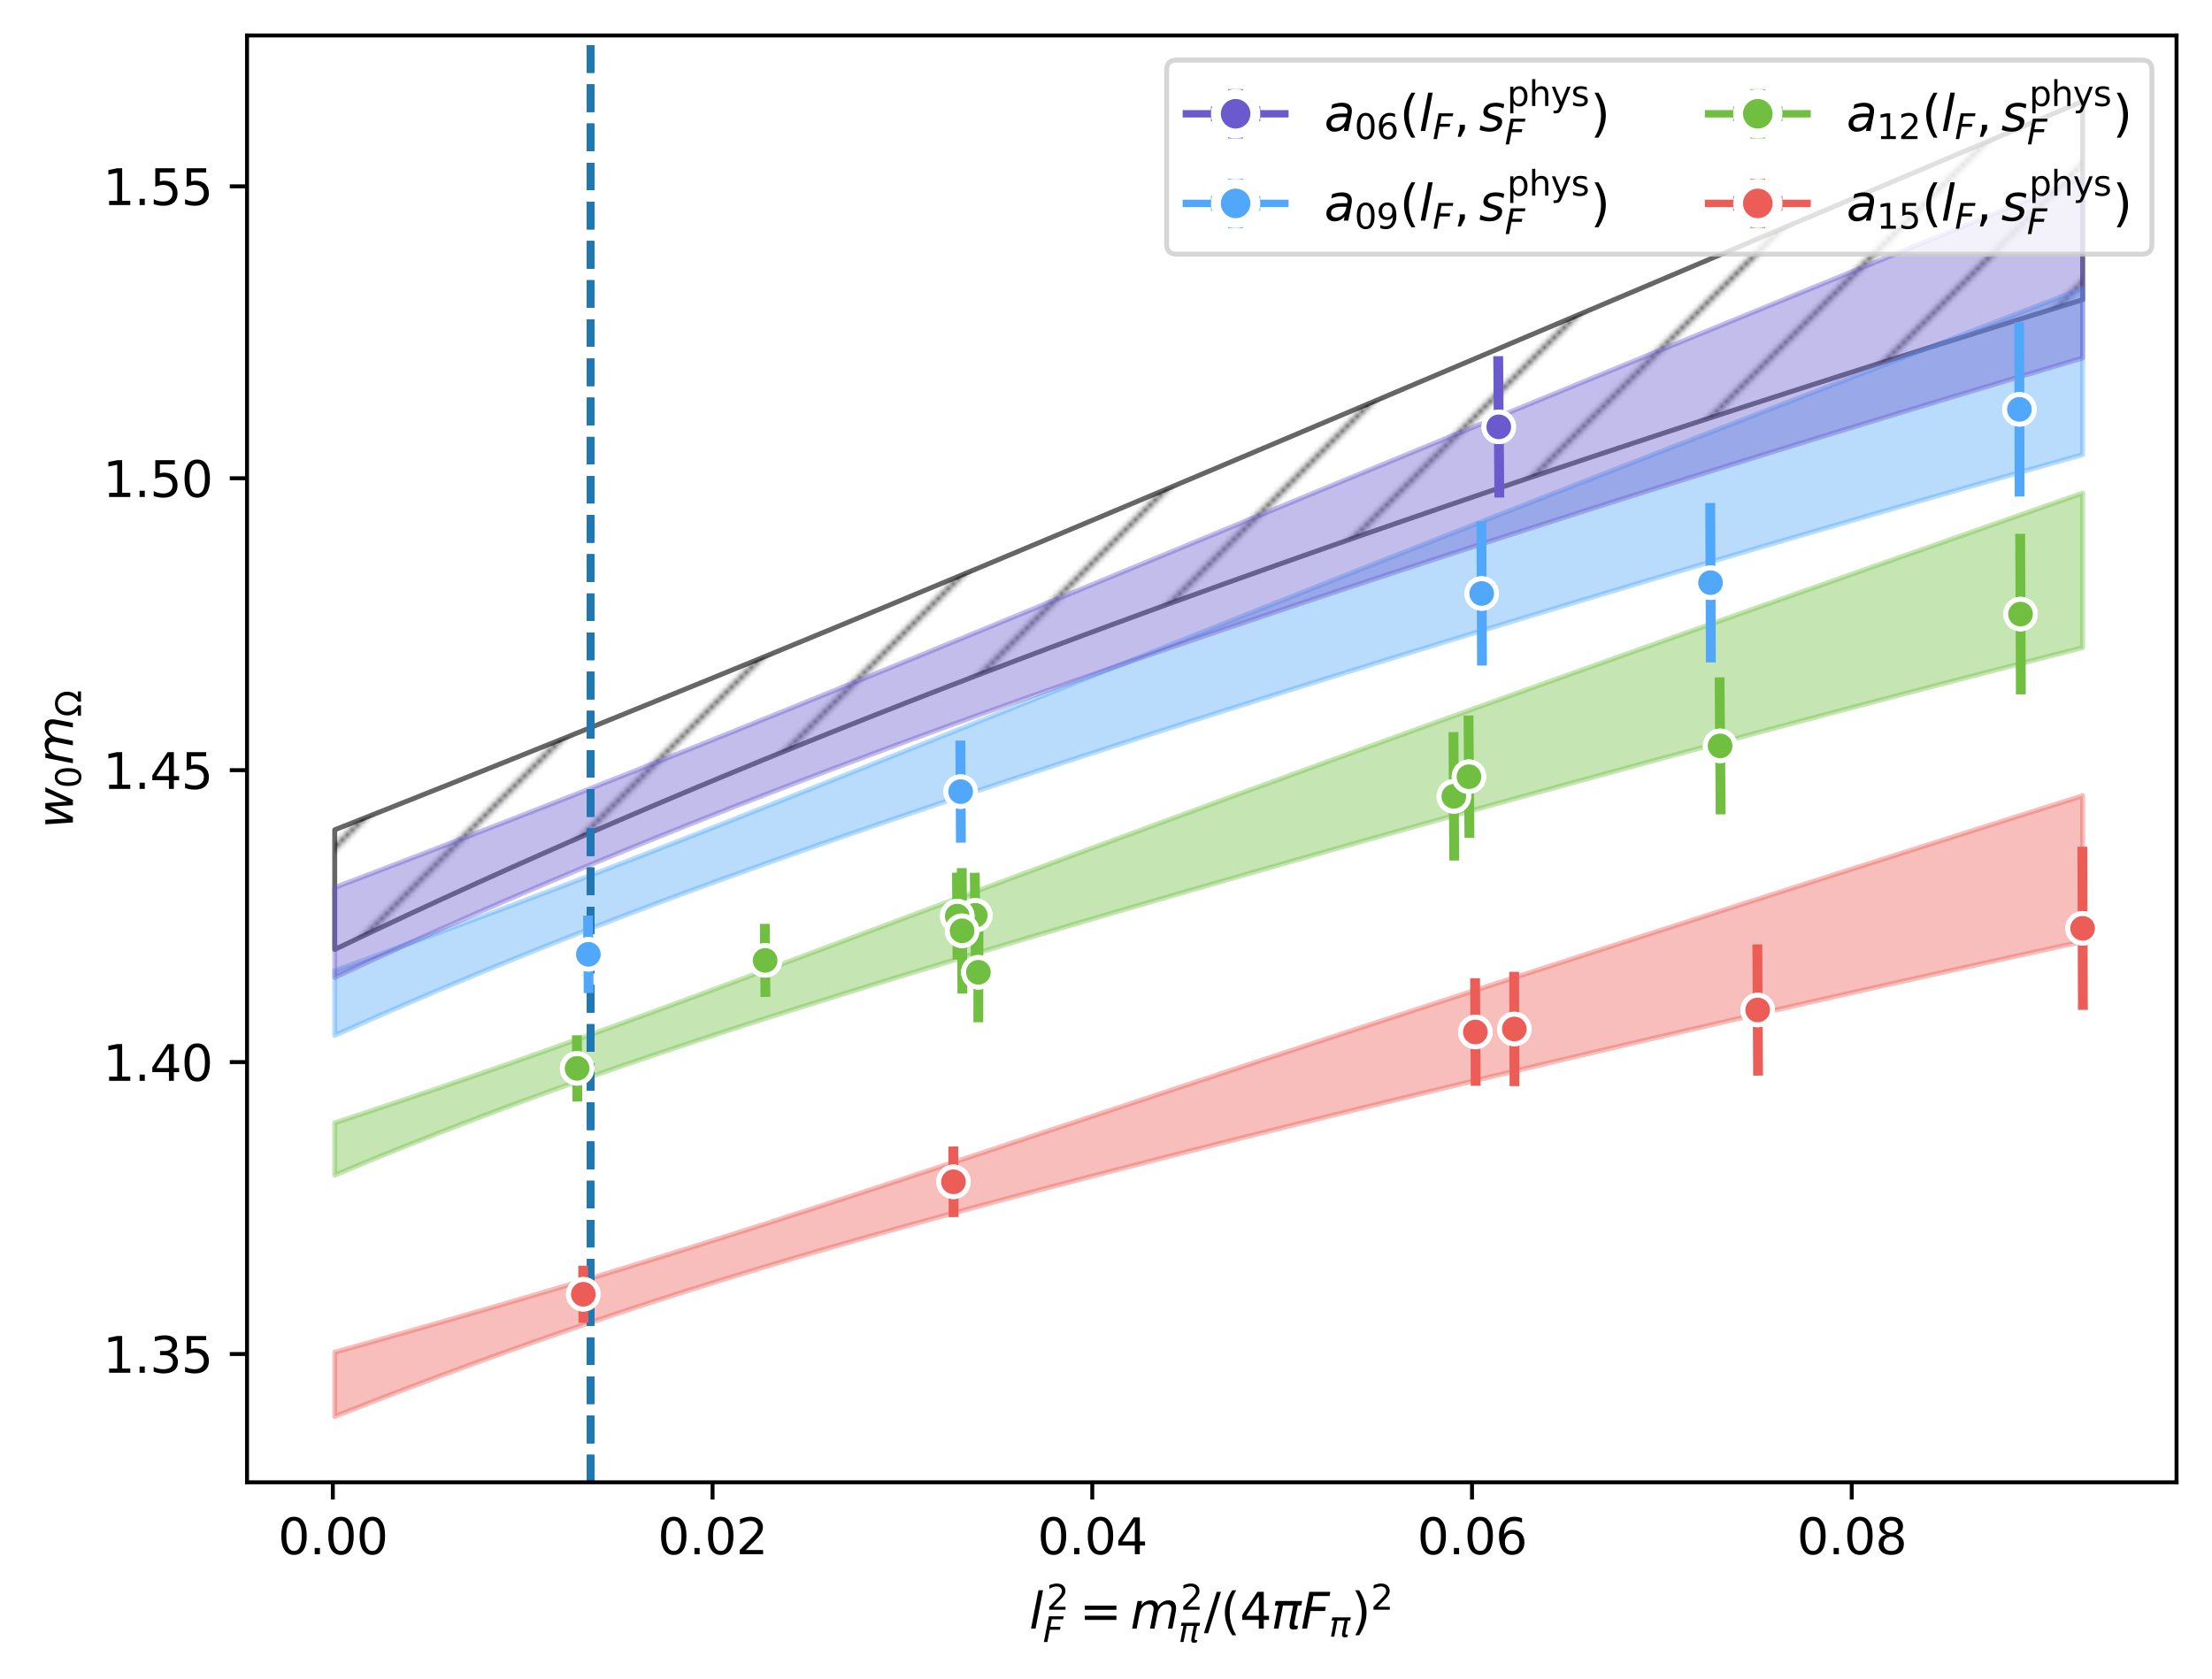 <?xml version="1.0" encoding="utf-8" standalone="no"?>
<!DOCTYPE svg PUBLIC "-//W3C//DTD SVG 1.1//EN"
  "http://www.w3.org/Graphics/SVG/1.1/DTD/svg11.dtd">
<svg xmlns:xlink="http://www.w3.org/1999/xlink" width="449.024pt" height="340.838pt" viewBox="0 0 449.024 340.838" xmlns="http://www.w3.org/2000/svg" version="1.1">
 <defs>
  <style type="text/css">*{stroke-linejoin: round; stroke-linecap: butt}</style>
 </defs>
 <g id="figure_1">
  <g id="patch_1">
   <path d="M 0 340.838 
L 449.024 340.838 
L 449.024 0 
L 0 0 
z
" style="fill: #ffffff"/>
  </g>
  <g id="axes_1">
   <g id="patch_2">
    <path d="M 50.144 300.96 
L 441.824 300.96 
L 441.824 7.2 
L 50.144 7.2 
z
" style="fill: #ffffff"/>
   </g>
   <g id="PolyCollection_1">
    <path d="M 67.947 168.48 
L 67.947 192.777 
L 75.188 189.319 
L 82.43 185.916 
L 89.671 182.563 
L 96.912 179.257 
L 104.153 175.995 
L 111.394 172.778 
L 118.635 169.603 
L 125.876 166.469 
L 133.117 163.374 
L 140.358 160.319 
L 147.599 157.301 
L 154.841 154.32 
L 162.082 151.375 
L 169.323 148.464 
L 176.564 145.586 
L 183.805 142.74 
L 191.046 139.924 
L 198.287 137.139 
L 205.528 134.382 
L 212.769 131.652 
L 220.011 128.949 
L 227.252 126.271 
L 234.493 123.617 
L 241.734 120.986 
L 248.975 118.377 
L 256.216 115.79 
L 263.457 113.223 
L 270.698 110.677 
L 277.939 108.149 
L 285.18 105.639 
L 292.422 103.148 
L 299.663 100.674 
L 306.904 98.216 
L 314.145 95.775 
L 321.386 93.349 
L 328.627 90.939 
L 335.868 88.544 
L 343.109 86.163 
L 350.35 83.796 
L 357.591 81.444 
L 364.833 79.105 
L 372.074 76.78 
L 379.315 74.467 
L 386.556 72.168 
L 393.797 69.882 
L 401.038 67.608 
L 408.279 65.346 
L 415.52 63.097 
L 422.761 60.859 
L 422.761 20.553 
L 422.761 20.553 
L 415.52 23.62 
L 408.279 26.687 
L 401.038 29.754 
L 393.797 32.822 
L 386.556 35.889 
L 379.315 38.956 
L 372.074 42.024 
L 364.833 45.092 
L 357.591 48.16 
L 350.35 51.229 
L 343.109 54.297 
L 335.868 57.366 
L 328.627 60.435 
L 321.386 63.504 
L 314.145 66.573 
L 306.904 69.641 
L 299.663 72.709 
L 292.422 75.777 
L 285.18 78.844 
L 277.939 81.91 
L 270.698 84.975 
L 263.457 88.038 
L 256.216 91.099 
L 248.975 94.158 
L 241.734 97.214 
L 234.493 100.267 
L 227.252 103.316 
L 220.011 106.361 
L 212.769 109.401 
L 205.528 112.435 
L 198.287 115.464 
L 191.046 118.486 
L 183.805 121.5 
L 176.564 124.507 
L 169.323 127.506 
L 162.082 130.495 
L 154.841 133.476 
L 147.599 136.446 
L 140.358 139.407 
L 133.117 142.357 
L 125.876 145.297 
L 118.635 148.227 
L 111.394 151.146 
L 104.153 154.056 
L 96.912 156.956 
L 89.671 159.848 
L 82.43 162.731 
L 75.188 165.608 
L 67.947 168.48 
z
" clip-path="url(#p0fcaa289e6)" style="fill: url(#hc9fc3aaad5); stroke: #000000; stroke-opacity: 0.6"/>
   </g>
   <g id="PolyCollection_2">
    <defs>
     <path id="mbb976d5dda" d="M 67.947 -66.279 
L 67.947 -53.231 
L 75.188 -56.079 
L 82.43 -58.864 
L 89.671 -61.591 
L 96.912 -64.26 
L 104.153 -66.871 
L 111.394 -69.423 
L 118.635 -71.915 
L 125.876 -74.347 
L 133.117 -76.72 
L 140.358 -79.033 
L 147.599 -81.29 
L 154.841 -83.493 
L 162.082 -85.647 
L 169.323 -87.756 
L 176.564 -89.824 
L 183.805 -91.856 
L 191.046 -93.855 
L 198.287 -95.825 
L 205.528 -97.77 
L 212.769 -99.691 
L 220.011 -101.592 
L 227.252 -103.473 
L 234.493 -105.338 
L 241.734 -107.186 
L 248.975 -109.02 
L 256.216 -110.839 
L 263.457 -112.645 
L 270.698 -114.439 
L 277.939 -116.221 
L 285.18 -117.991 
L 292.422 -119.75 
L 299.663 -121.498 
L 306.904 -123.235 
L 314.145 -124.962 
L 321.386 -126.678 
L 328.627 -128.384 
L 335.868 -130.08 
L 343.109 -131.766 
L 350.35 -133.442 
L 357.591 -135.108 
L 364.833 -136.764 
L 372.074 -138.411 
L 379.315 -140.047 
L 386.556 -141.674 
L 393.797 -143.291 
L 401.038 -144.898 
L 408.279 -146.495 
L 415.52 -148.083 
L 422.761 -149.66 
L 422.761 -179.278 
L 422.761 -179.278 
L 415.52 -176.983 
L 408.279 -174.686 
L 401.038 -172.387 
L 393.797 -170.086 
L 386.556 -167.782 
L 379.315 -165.475 
L 372.074 -163.164 
L 364.833 -160.851 
L 357.591 -158.534 
L 350.35 -156.213 
L 343.109 -153.888 
L 335.868 -151.559 
L 328.627 -149.225 
L 321.386 -146.887 
L 314.145 -144.544 
L 306.904 -142.196 
L 299.663 -139.842 
L 292.422 -137.484 
L 285.18 -135.12 
L 277.939 -132.751 
L 270.698 -130.377 
L 263.457 -127.997 
L 256.216 -125.612 
L 248.975 -123.222 
L 241.734 -120.828 
L 234.493 -118.43 
L 227.252 -116.029 
L 220.011 -113.625 
L 212.769 -111.22 
L 205.528 -108.815 
L 198.287 -106.412 
L 191.046 -104.014 
L 183.805 -101.622 
L 176.564 -99.24 
L 169.323 -96.87 
L 162.082 -94.518 
L 154.841 -92.186 
L 147.599 -89.877 
L 140.358 -87.596 
L 133.117 -85.344 
L 125.876 -83.122 
L 118.635 -80.931 
L 111.394 -78.77 
L 104.153 -76.635 
L 96.912 -74.526 
L 89.671 -72.439 
L 82.43 -70.371 
L 75.188 -68.318 
L 67.947 -66.279 
z
" style="stroke: #ec5d57; stroke-opacity: 0.4"/>
    </defs>
    <g clip-path="url(#p0fcaa289e6)">
     <use xlink:href="#mbb976d5dda" x="0" y="340.838" style="fill: #ec5d57; fill-opacity: 0.4; stroke: #ec5d57; stroke-opacity: 0.4"/>
    </g>
   </g>
   <g id="PolyCollection_3">
    <defs>
     <path id="m7cba673f74" d="M 67.947 -112.865 
L 67.947 -102.236 
L 75.188 -105.247 
L 82.43 -108.181 
L 89.671 -111.04 
L 96.912 -113.827 
L 104.153 -116.543 
L 111.394 -119.19 
L 118.635 -121.772 
L 125.876 -124.293 
L 133.117 -126.759 
L 140.358 -129.176 
L 147.599 -131.548 
L 154.841 -133.882 
L 162.082 -136.182 
L 169.323 -138.452 
L 176.564 -140.697 
L 183.805 -142.918 
L 191.046 -145.119 
L 198.287 -147.301 
L 205.528 -149.467 
L 212.769 -151.618 
L 220.011 -153.754 
L 227.252 -155.878 
L 234.493 -157.989 
L 241.734 -160.088 
L 248.975 -162.176 
L 256.216 -164.253 
L 263.457 -166.319 
L 270.698 -168.376 
L 277.939 -170.422 
L 285.18 -172.458 
L 292.422 -174.485 
L 299.663 -176.502 
L 306.904 -178.51 
L 314.145 -180.508 
L 321.386 -182.496 
L 328.627 -184.475 
L 335.868 -186.445 
L 343.109 -188.405 
L 350.35 -190.356 
L 357.591 -192.298 
L 364.833 -194.23 
L 372.074 -196.152 
L 379.315 -198.065 
L 386.556 -199.968 
L 393.797 -201.862 
L 401.038 -203.746 
L 408.279 -205.62 
L 415.52 -207.485 
L 422.761 -209.34 
L 422.761 -240.722 
L 422.761 -240.722 
L 415.52 -238.185 
L 408.279 -235.646 
L 401.038 -233.105 
L 393.797 -230.561 
L 386.556 -228.014 
L 379.315 -225.463 
L 372.074 -222.91 
L 364.833 -220.353 
L 357.591 -217.792 
L 350.35 -215.226 
L 343.109 -212.656 
L 335.868 -210.081 
L 328.627 -207.501 
L 321.386 -204.916 
L 314.145 -202.325 
L 306.904 -199.728 
L 299.663 -197.124 
L 292.422 -194.514 
L 285.18 -191.898 
L 277.939 -189.274 
L 270.698 -186.644 
L 263.457 -184.006 
L 256.216 -181.36 
L 248.975 -178.707 
L 241.734 -176.046 
L 234.493 -173.378 
L 227.252 -170.702 
L 220.011 -168.019 
L 212.769 -165.328 
L 205.528 -162.631 
L 198.287 -159.928 
L 191.046 -157.22 
L 183.805 -154.509 
L 176.564 -151.794 
L 169.323 -149.08 
L 162.082 -146.367 
L 154.841 -143.658 
L 147.599 -140.958 
L 140.358 -138.271 
L 133.117 -135.599 
L 125.876 -132.949 
L 118.635 -130.325 
L 111.394 -127.731 
L 104.153 -125.169 
L 96.912 -122.642 
L 89.671 -120.15 
L 82.43 -117.692 
L 75.188 -115.265 
L 67.947 -112.865 
z
" style="stroke: #70bf41; stroke-opacity: 0.4"/>
    </defs>
    <g clip-path="url(#p0fcaa289e6)">
     <use xlink:href="#m7cba673f74" x="0" y="340.838" style="fill: #70bf41; fill-opacity: 0.4; stroke: #70bf41; stroke-opacity: 0.4"/>
    </g>
   </g>
   <g id="PolyCollection_4">
    <defs>
     <path id="mf6a0be705f" d="M 67.947 -143.774 
L 67.947 -130.616 
L 75.188 -133.841 
L 82.43 -136.996 
L 89.671 -140.085 
L 96.912 -143.111 
L 104.153 -146.075 
L 111.394 -148.979 
L 118.635 -151.825 
L 125.876 -154.615 
L 133.117 -157.354 
L 140.358 -160.043 
L 147.599 -162.688 
L 154.841 -165.291 
L 162.082 -167.857 
L 169.323 -170.389 
L 176.564 -172.89 
L 183.805 -175.362 
L 191.046 -177.81 
L 198.287 -180.234 
L 205.528 -182.637 
L 212.769 -185.02 
L 220.011 -187.385 
L 227.252 -189.733 
L 234.493 -192.065 
L 241.734 -194.383 
L 248.975 -196.686 
L 256.216 -198.976 
L 263.457 -201.252 
L 270.698 -203.516 
L 277.939 -205.768 
L 285.18 -208.008 
L 292.422 -210.237 
L 299.663 -212.454 
L 306.904 -214.66 
L 314.145 -216.856 
L 321.386 -219.04 
L 328.627 -221.214 
L 335.868 -223.377 
L 343.109 -225.53 
L 350.35 -227.672 
L 357.591 -229.804 
L 364.833 -231.926 
L 372.074 -234.038 
L 379.315 -236.139 
L 386.556 -238.23 
L 393.797 -240.311 
L 401.038 -242.381 
L 408.279 -244.442 
L 415.52 -246.492 
L 422.761 -248.532 
L 422.761 -282.287 
L 422.761 -282.287 
L 415.52 -279.498 
L 408.279 -276.708 
L 401.038 -273.916 
L 393.797 -271.122 
L 386.556 -268.325 
L 379.315 -265.526 
L 372.074 -262.724 
L 364.833 -259.919 
L 357.591 -257.11 
L 350.35 -254.298 
L 343.109 -251.482 
L 335.868 -248.663 
L 328.627 -245.839 
L 321.386 -243.011 
L 314.145 -240.178 
L 306.904 -237.341 
L 299.663 -234.498 
L 292.422 -231.651 
L 285.18 -228.799 
L 277.939 -225.941 
L 270.698 -223.078 
L 263.457 -220.21 
L 256.216 -217.336 
L 248.975 -214.458 
L 241.734 -211.574 
L 234.493 -208.686 
L 227.252 -205.793 
L 220.011 -202.896 
L 212.769 -199.996 
L 205.528 -197.093 
L 198.287 -194.189 
L 191.046 -191.284 
L 183.805 -188.379 
L 176.564 -185.478 
L 169.323 -182.581 
L 162.082 -179.69 
L 154.841 -176.809 
L 147.599 -173.94 
L 140.358 -171.085 
L 133.117 -168.248 
L 125.876 -165.431 
L 118.635 -162.637 
L 111.394 -159.867 
L 104.153 -157.123 
L 96.912 -154.405 
L 89.671 -151.712 
L 82.43 -149.044 
L 75.188 -146.399 
L 67.947 -143.774 
z
" style="stroke: #51a7f9; stroke-opacity: 0.4"/>
    </defs>
    <g clip-path="url(#p0fcaa289e6)">
     <use xlink:href="#mf6a0be705f" x="0" y="340.838" style="fill: #51a7f9; fill-opacity: 0.4; stroke: #51a7f9; stroke-opacity: 0.4"/>
    </g>
   </g>
   <g id="PolyCollection_5">
    <defs>
     <path id="m5631518106" d="M 67.947 -160.639 
L 67.947 -142.389 
L 75.188 -145.751 
L 82.43 -149.053 
L 89.671 -152.299 
L 96.912 -155.491 
L 104.153 -158.633 
L 111.394 -161.724 
L 118.635 -164.767 
L 125.876 -167.763 
L 133.117 -170.714 
L 140.358 -173.621 
L 147.599 -176.486 
L 154.841 -179.311 
L 162.082 -182.097 
L 169.323 -184.848 
L 176.564 -187.564 
L 183.805 -190.248 
L 191.046 -192.902 
L 198.287 -195.527 
L 205.528 -198.125 
L 212.769 -200.698 
L 220.011 -203.248 
L 227.252 -205.775 
L 234.493 -208.281 
L 241.734 -210.766 
L 248.975 -213.233 
L 256.216 -215.682 
L 263.457 -218.113 
L 270.698 -220.528 
L 277.939 -222.927 
L 285.18 -225.31 
L 292.422 -227.679 
L 299.663 -230.034 
L 306.904 -232.374 
L 314.145 -234.701 
L 321.386 -237.015 
L 328.627 -239.316 
L 335.868 -241.604 
L 343.109 -243.88 
L 350.35 -246.143 
L 357.591 -248.395 
L 364.833 -250.634 
L 372.074 -252.862 
L 379.315 -255.079 
L 386.556 -257.284 
L 393.797 -259.477 
L 401.038 -261.66 
L 408.279 -263.831 
L 415.52 -265.991 
L 422.761 -268.141 
L 422.761 -304.788 
L 422.761 -304.788 
L 415.52 -301.835 
L 408.279 -298.881 
L 401.038 -295.926 
L 393.797 -292.969 
L 386.556 -290.011 
L 379.315 -287.052 
L 372.074 -284.091 
L 364.833 -281.128 
L 357.591 -278.163 
L 350.35 -275.196 
L 343.109 -272.227 
L 335.868 -269.256 
L 328.627 -266.282 
L 321.386 -263.306 
L 314.145 -260.328 
L 306.904 -257.348 
L 299.663 -254.366 
L 292.422 -251.381 
L 285.18 -248.394 
L 277.939 -245.405 
L 270.698 -242.414 
L 263.457 -239.422 
L 256.216 -236.428 
L 248.975 -233.434 
L 241.734 -230.439 
L 234.493 -227.444 
L 227.252 -224.45 
L 220.011 -221.457 
L 212.769 -218.466 
L 205.528 -215.478 
L 198.287 -212.493 
L 191.046 -209.514 
L 183.805 -206.541 
L 176.564 -203.576 
L 169.323 -200.619 
L 162.082 -197.672 
L 154.841 -194.736 
L 147.599 -191.812 
L 140.358 -188.903 
L 133.117 -186.007 
L 125.876 -183.127 
L 118.635 -180.263 
L 111.394 -177.414 
L 104.153 -174.582 
L 96.912 -171.766 
L 89.671 -168.964 
L 82.43 -166.177 
L 75.188 -163.402 
L 67.947 -160.639 
z
" style="stroke: #6a5acd; stroke-opacity: 0.4"/>
    </defs>
    <g clip-path="url(#p0fcaa289e6)">
     <use xlink:href="#m5631518106" x="0" y="340.838" style="fill: #6a5acd; fill-opacity: 0.4; stroke: #6a5acd; stroke-opacity: 0.4"/>
    </g>
   </g>
   <g id="matplotlib.axis_1">
    <g id="xtick_1">
     <g id="line2d_1">
      <defs>
       <path id="m18e7b82ef0" d="M 0 0 
L 0 3.5 
" style="stroke: #000000; stroke-width: 0.8"/>
      </defs>
      <g>
       <use xlink:href="#m18e7b82ef0" x="67.562" y="300.96" style="stroke: #000000; stroke-width: 0.8"/>
      </g>
     </g>
     <g id="text_1">
      <!-- 0.00 -->
      <g transform="translate(56.429 315.558) scale(0.1 -0.1)">
       <defs>
        <path id="DejaVuSans-30" d="M 2034 4250 
Q 1547 4250 1301 3770 
Q 1056 3291 1056 2328 
Q 1056 1369 1301 889 
Q 1547 409 2034 409 
Q 2525 409 2770 889 
Q 3016 1369 3016 2328 
Q 3016 3291 2770 3770 
Q 2525 4250 2034 4250 
z
M 2034 4750 
Q 2819 4750 3233 4129 
Q 3647 3509 3647 2328 
Q 3647 1150 3233 529 
Q 2819 -91 2034 -91 
Q 1250 -91 836 529 
Q 422 1150 422 2328 
Q 422 3509 836 4129 
Q 1250 4750 2034 4750 
z
" transform="scale(0.016)"/>
        <path id="DejaVuSans-2e" d="M 684 794 
L 1344 794 
L 1344 0 
L 684 0 
L 684 794 
z
" transform="scale(0.016)"/>
       </defs>
       <use xlink:href="#DejaVuSans-30"/>
       <use xlink:href="#DejaVuSans-2e" x="63.623"/>
       <use xlink:href="#DejaVuSans-30" x="95.41"/>
       <use xlink:href="#DejaVuSans-30" x="159.033"/>
      </g>
     </g>
    </g>
    <g id="xtick_2">
     <g id="line2d_2">
      <g>
       <use xlink:href="#m18e7b82ef0" x="144.645" y="300.96" style="stroke: #000000; stroke-width: 0.8"/>
      </g>
     </g>
     <g id="text_2">
      <!-- 0.02 -->
      <g transform="translate(133.512 315.558) scale(0.1 -0.1)">
       <defs>
        <path id="DejaVuSans-32" d="M 1228 531 
L 3431 531 
L 3431 0 
L 469 0 
L 469 531 
Q 828 903 1448 1529 
Q 2069 2156 2228 2338 
Q 2531 2678 2651 2914 
Q 2772 3150 2772 3378 
Q 2772 3750 2511 3984 
Q 2250 4219 1831 4219 
Q 1534 4219 1204 4116 
Q 875 4013 500 3803 
L 500 4441 
Q 881 4594 1212 4672 
Q 1544 4750 1819 4750 
Q 2544 4750 2975 4387 
Q 3406 4025 3406 3419 
Q 3406 3131 3298 2873 
Q 3191 2616 2906 2266 
Q 2828 2175 2409 1742 
Q 1991 1309 1228 531 
z
" transform="scale(0.016)"/>
       </defs>
       <use xlink:href="#DejaVuSans-30"/>
       <use xlink:href="#DejaVuSans-2e" x="63.623"/>
       <use xlink:href="#DejaVuSans-30" x="95.41"/>
       <use xlink:href="#DejaVuSans-32" x="159.033"/>
      </g>
     </g>
    </g>
    <g id="xtick_3">
     <g id="line2d_3">
      <g>
       <use xlink:href="#m18e7b82ef0" x="221.727" y="300.96" style="stroke: #000000; stroke-width: 0.8"/>
      </g>
     </g>
     <g id="text_3">
      <!-- 0.04 -->
      <g transform="translate(210.595 315.558) scale(0.1 -0.1)">
       <defs>
        <path id="DejaVuSans-34" d="M 2419 4116 
L 825 1625 
L 2419 1625 
L 2419 4116 
z
M 2253 4666 
L 3047 4666 
L 3047 1625 
L 3713 1625 
L 3713 1100 
L 3047 1100 
L 3047 0 
L 2419 0 
L 2419 1100 
L 313 1100 
L 313 1709 
L 2253 4666 
z
" transform="scale(0.016)"/>
       </defs>
       <use xlink:href="#DejaVuSans-30"/>
       <use xlink:href="#DejaVuSans-2e" x="63.623"/>
       <use xlink:href="#DejaVuSans-30" x="95.41"/>
       <use xlink:href="#DejaVuSans-34" x="159.033"/>
      </g>
     </g>
    </g>
    <g id="xtick_4">
     <g id="line2d_4">
      <g>
       <use xlink:href="#m18e7b82ef0" x="298.81" y="300.96" style="stroke: #000000; stroke-width: 0.8"/>
      </g>
     </g>
     <g id="text_4">
      <!-- 0.06 -->
      <g transform="translate(287.677 315.558) scale(0.1 -0.1)">
       <defs>
        <path id="DejaVuSans-36" d="M 2113 2584 
Q 1688 2584 1439 2293 
Q 1191 2003 1191 1497 
Q 1191 994 1439 701 
Q 1688 409 2113 409 
Q 2538 409 2786 701 
Q 3034 994 3034 1497 
Q 3034 2003 2786 2293 
Q 2538 2584 2113 2584 
z
M 3366 4563 
L 3366 3988 
Q 3128 4100 2886 4159 
Q 2644 4219 2406 4219 
Q 1781 4219 1451 3797 
Q 1122 3375 1075 2522 
Q 1259 2794 1537 2939 
Q 1816 3084 2150 3084 
Q 2853 3084 3261 2657 
Q 3669 2231 3669 1497 
Q 3669 778 3244 343 
Q 2819 -91 2113 -91 
Q 1303 -91 875 529 
Q 447 1150 447 2328 
Q 447 3434 972 4092 
Q 1497 4750 2381 4750 
Q 2619 4750 2861 4703 
Q 3103 4656 3366 4563 
z
" transform="scale(0.016)"/>
       </defs>
       <use xlink:href="#DejaVuSans-30"/>
       <use xlink:href="#DejaVuSans-2e" x="63.623"/>
       <use xlink:href="#DejaVuSans-30" x="95.41"/>
       <use xlink:href="#DejaVuSans-36" x="159.033"/>
      </g>
     </g>
    </g>
    <g id="xtick_5">
     <g id="line2d_5">
      <g>
       <use xlink:href="#m18e7b82ef0" x="375.893" y="300.96" style="stroke: #000000; stroke-width: 0.8"/>
      </g>
     </g>
     <g id="text_5">
      <!-- 0.08 -->
      <g transform="translate(364.76 315.558) scale(0.1 -0.1)">
       <defs>
        <path id="DejaVuSans-38" d="M 2034 2216 
Q 1584 2216 1326 1975 
Q 1069 1734 1069 1313 
Q 1069 891 1326 650 
Q 1584 409 2034 409 
Q 2484 409 2743 651 
Q 3003 894 3003 1313 
Q 3003 1734 2745 1975 
Q 2488 2216 2034 2216 
z
M 1403 2484 
Q 997 2584 770 2862 
Q 544 3141 544 3541 
Q 544 4100 942 4425 
Q 1341 4750 2034 4750 
Q 2731 4750 3128 4425 
Q 3525 4100 3525 3541 
Q 3525 3141 3298 2862 
Q 3072 2584 2669 2484 
Q 3125 2378 3379 2068 
Q 3634 1759 3634 1313 
Q 3634 634 3220 271 
Q 2806 -91 2034 -91 
Q 1263 -91 848 271 
Q 434 634 434 1313 
Q 434 1759 690 2068 
Q 947 2378 1403 2484 
z
M 1172 3481 
Q 1172 3119 1398 2916 
Q 1625 2713 2034 2713 
Q 2441 2713 2670 2916 
Q 2900 3119 2900 3481 
Q 2900 3844 2670 4047 
Q 2441 4250 2034 4250 
Q 1625 4250 1398 4047 
Q 1172 3844 1172 3481 
z
" transform="scale(0.016)"/>
       </defs>
       <use xlink:href="#DejaVuSans-30"/>
       <use xlink:href="#DejaVuSans-2e" x="63.623"/>
       <use xlink:href="#DejaVuSans-30" x="95.41"/>
       <use xlink:href="#DejaVuSans-38" x="159.033"/>
      </g>
     </g>
    </g>
    <g id="text_6">
     <!-- $l^2_F = m_\pi^2 / (4 \pi F_\pi)^2$ -->
     <g transform="translate(208.934 330.738) scale(0.1 -0.1)">
      <defs>
       <path id="DejaVuSans-Oblique-6c" d="M 1172 4863 
L 1747 4863 
L 800 0 
L 225 0 
L 1172 4863 
z
" transform="scale(0.016)"/>
       <path id="DejaVuSans-Oblique-46" d="M 1081 4666 
L 3756 4666 
L 3653 4134 
L 1606 4134 
L 1338 2759 
L 3188 2759 
L 3084 2228 
L 1234 2228 
L 800 0 
L 172 0 
L 1081 4666 
z
" transform="scale(0.016)"/>
       <path id="DejaVuSans-3d" d="M 678 2906 
L 4684 2906 
L 4684 2381 
L 678 2381 
L 678 2906 
z
M 678 1631 
L 4684 1631 
L 4684 1100 
L 678 1100 
L 678 1631 
z
" transform="scale(0.016)"/>
       <path id="DejaVuSans-Oblique-6d" d="M 5747 2113 
L 5338 0 
L 4763 0 
L 5166 2094 
Q 5191 2228 5203 2325 
Q 5216 2422 5216 2491 
Q 5216 2772 5059 2928 
Q 4903 3084 4622 3084 
Q 4203 3084 3875 2770 
Q 3547 2456 3450 1953 
L 3066 0 
L 2491 0 
L 2900 2094 
Q 2925 2209 2937 2307 
Q 2950 2406 2950 2484 
Q 2950 2769 2794 2926 
Q 2638 3084 2363 3084 
Q 1938 3084 1609 2770 
Q 1281 2456 1184 1953 
L 800 0 
L 225 0 
L 909 3500 
L 1484 3500 
L 1375 2956 
Q 1609 3263 1923 3423 
Q 2238 3584 2597 3584 
Q 2978 3584 3223 3384 
Q 3469 3184 3519 2828 
Q 3781 3197 4126 3390 
Q 4472 3584 4856 3584 
Q 5306 3584 5551 3325 
Q 5797 3066 5797 2591 
Q 5797 2488 5784 2364 
Q 5772 2241 5747 2113 
z
" transform="scale(0.016)"/>
       <path id="DejaVuSans-Oblique-3c0" d="M 584 3500 
L 3938 3500 
L 3825 2925 
L 3384 2925 
L 2966 775 
Q 2922 550 2981 450 
Q 3038 353 3209 353 
Q 3256 353 3325 363 
Q 3397 369 3419 372 
L 3338 -44 
Q 3222 -84 3103 -103 
Q 2981 -122 2866 -122 
Q 2491 -122 2388 81 
Q 2284 288 2391 838 
L 2797 2925 
L 1506 2925 
L 938 0 
L 350 0 
L 919 2925 
L 472 2925 
L 584 3500 
z
" transform="scale(0.016)"/>
       <path id="DejaVuSans-2f" d="M 1625 4666 
L 2156 4666 
L 531 -594 
L 0 -594 
L 1625 4666 
z
" transform="scale(0.016)"/>
       <path id="DejaVuSans-28" d="M 1984 4856 
Q 1566 4138 1362 3434 
Q 1159 2731 1159 2009 
Q 1159 1288 1364 580 
Q 1569 -128 1984 -844 
L 1484 -844 
Q 1016 -109 783 600 
Q 550 1309 550 2009 
Q 550 2706 781 3412 
Q 1013 4119 1484 4856 
L 1984 4856 
z
" transform="scale(0.016)"/>
       <path id="DejaVuSans-29" d="M 513 4856 
L 1013 4856 
Q 1481 4119 1714 3412 
Q 1947 2706 1947 2009 
Q 1947 1309 1714 600 
Q 1481 -109 1013 -844 
L 513 -844 
Q 928 -128 1133 580 
Q 1338 1288 1338 2009 
Q 1338 2731 1133 3434 
Q 928 4138 513 4856 
z
" transform="scale(0.016)"/>
      </defs>
      <use xlink:href="#DejaVuSans-Oblique-6c" transform="translate(0 0.766)"/>
      <use xlink:href="#DejaVuSans-32" transform="translate(35.231 39.047) scale(0.7)"/>
      <use xlink:href="#DejaVuSans-Oblique-46" transform="translate(27.783 -26.578) scale(0.7)"/>
      <use xlink:href="#DejaVuSans-3d" transform="translate(101.984 0.766)"/>
      <use xlink:href="#DejaVuSans-Oblique-6d" transform="translate(205.255 0.766)"/>
      <use xlink:href="#DejaVuSans-32" transform="translate(307.317 39.047) scale(0.7)"/>
      <use xlink:href="#DejaVuSans-Oblique-3c0" transform="translate(302.667 -26.578) scale(0.7)"/>
      <use xlink:href="#DejaVuSans-2f" transform="translate(354.588 0.766)"/>
      <use xlink:href="#DejaVuSans-28" transform="translate(388.279 0.766)"/>
      <use xlink:href="#DejaVuSans-34" transform="translate(427.293 0.766)"/>
      <use xlink:href="#DejaVuSans-Oblique-3c0" transform="translate(490.916 0.766)"/>
      <use xlink:href="#DejaVuSans-Oblique-46" transform="translate(551.121 0.766)"/>
      <use xlink:href="#DejaVuSans-Oblique-3c0" transform="translate(608.641 -15.641) scale(0.7)"/>
      <use xlink:href="#DejaVuSans-29" transform="translate(653.519 0.766)"/>
      <use xlink:href="#DejaVuSans-32" transform="translate(693.489 39.047) scale(0.7)"/>
     </g>
    </g>
   </g>
   <g id="matplotlib.axis_2">
    <g id="ytick_1">
     <g id="line2d_6">
      <defs>
       <path id="m2455ae0896" d="M 0 0 
L -3.5 0 
" style="stroke: #000000; stroke-width: 0.8"/>
      </defs>
      <g>
       <use xlink:href="#m2455ae0896" x="50.144" y="274.919" style="stroke: #000000; stroke-width: 0.8"/>
      </g>
     </g>
     <g id="text_7">
      <!-- 1.35 -->
      <g transform="translate(20.878 278.719) scale(0.1 -0.1)">
       <defs>
        <path id="DejaVuSans-31" d="M 794 531 
L 1825 531 
L 1825 4091 
L 703 3866 
L 703 4441 
L 1819 4666 
L 2450 4666 
L 2450 531 
L 3481 531 
L 3481 0 
L 794 0 
L 794 531 
z
" transform="scale(0.016)"/>
        <path id="DejaVuSans-33" d="M 2597 2516 
Q 3050 2419 3304 2112 
Q 3559 1806 3559 1356 
Q 3559 666 3084 287 
Q 2609 -91 1734 -91 
Q 1441 -91 1130 -33 
Q 819 25 488 141 
L 488 750 
Q 750 597 1062 519 
Q 1375 441 1716 441 
Q 2309 441 2620 675 
Q 2931 909 2931 1356 
Q 2931 1769 2642 2001 
Q 2353 2234 1838 2234 
L 1294 2234 
L 1294 2753 
L 1863 2753 
Q 2328 2753 2575 2939 
Q 2822 3125 2822 3475 
Q 2822 3834 2567 4026 
Q 2313 4219 1838 4219 
Q 1578 4219 1281 4162 
Q 984 4106 628 3988 
L 628 4550 
Q 988 4650 1302 4700 
Q 1616 4750 1894 4750 
Q 2613 4750 3031 4423 
Q 3450 4097 3450 3541 
Q 3450 3153 3228 2886 
Q 3006 2619 2597 2516 
z
" transform="scale(0.016)"/>
        <path id="DejaVuSans-35" d="M 691 4666 
L 3169 4666 
L 3169 4134 
L 1269 4134 
L 1269 2991 
Q 1406 3038 1543 3061 
Q 1681 3084 1819 3084 
Q 2600 3084 3056 2656 
Q 3513 2228 3513 1497 
Q 3513 744 3044 326 
Q 2575 -91 1722 -91 
Q 1428 -91 1123 -41 
Q 819 9 494 109 
L 494 744 
Q 775 591 1075 516 
Q 1375 441 1709 441 
Q 2250 441 2565 725 
Q 2881 1009 2881 1497 
Q 2881 1984 2565 2268 
Q 2250 2553 1709 2553 
Q 1456 2553 1204 2497 
Q 953 2441 691 2322 
L 691 4666 
z
" transform="scale(0.016)"/>
       </defs>
       <use xlink:href="#DejaVuSans-31"/>
       <use xlink:href="#DejaVuSans-2e" x="63.623"/>
       <use xlink:href="#DejaVuSans-33" x="95.41"/>
       <use xlink:href="#DejaVuSans-35" x="159.033"/>
      </g>
     </g>
    </g>
    <g id="ytick_2">
     <g id="line2d_7">
      <g>
       <use xlink:href="#m2455ae0896" x="50.144" y="215.648" style="stroke: #000000; stroke-width: 0.8"/>
      </g>
     </g>
     <g id="text_8">
      <!-- 1.40 -->
      <g transform="translate(20.878 219.447) scale(0.1 -0.1)">
       <use xlink:href="#DejaVuSans-31"/>
       <use xlink:href="#DejaVuSans-2e" x="63.623"/>
       <use xlink:href="#DejaVuSans-34" x="95.41"/>
       <use xlink:href="#DejaVuSans-30" x="159.033"/>
      </g>
     </g>
    </g>
    <g id="ytick_3">
     <g id="line2d_8">
      <g>
       <use xlink:href="#m2455ae0896" x="50.144" y="156.377" style="stroke: #000000; stroke-width: 0.8"/>
      </g>
     </g>
     <g id="text_9">
      <!-- 1.45 -->
      <g transform="translate(20.878 160.176) scale(0.1 -0.1)">
       <use xlink:href="#DejaVuSans-31"/>
       <use xlink:href="#DejaVuSans-2e" x="63.623"/>
       <use xlink:href="#DejaVuSans-34" x="95.41"/>
       <use xlink:href="#DejaVuSans-35" x="159.033"/>
      </g>
     </g>
    </g>
    <g id="ytick_4">
     <g id="line2d_9">
      <g>
       <use xlink:href="#m2455ae0896" x="50.144" y="97.105" style="stroke: #000000; stroke-width: 0.8"/>
      </g>
     </g>
     <g id="text_10">
      <!-- 1.50 -->
      <g transform="translate(20.878 100.904) scale(0.1 -0.1)">
       <use xlink:href="#DejaVuSans-31"/>
       <use xlink:href="#DejaVuSans-2e" x="63.623"/>
       <use xlink:href="#DejaVuSans-35" x="95.41"/>
       <use xlink:href="#DejaVuSans-30" x="159.033"/>
      </g>
     </g>
    </g>
    <g id="ytick_5">
     <g id="line2d_10">
      <g>
       <use xlink:href="#m2455ae0896" x="50.144" y="37.834" style="stroke: #000000; stroke-width: 0.8"/>
      </g>
     </g>
     <g id="text_11">
      <!-- 1.55 -->
      <g transform="translate(20.878 41.633) scale(0.1 -0.1)">
       <use xlink:href="#DejaVuSans-31"/>
       <use xlink:href="#DejaVuSans-2e" x="63.623"/>
       <use xlink:href="#DejaVuSans-35" x="95.41"/>
       <use xlink:href="#DejaVuSans-35" x="159.033"/>
      </g>
     </g>
    </g>
    <g id="text_12">
     <!-- $w_0 m_\Omega$ -->
     <g transform="translate(14.798 168.23) rotate(-90) scale(0.1 -0.1)">
      <defs>
       <path id="DejaVuSans-Oblique-77" d="M 544 3500 
L 1113 3500 
L 1259 684 
L 2566 3500 
L 3231 3500 
L 3425 684 
L 4666 3500 
L 5241 3500 
L 3641 0 
L 2969 0 
L 2797 2900 
L 1459 0 
L 781 0 
L 544 3500 
z
" transform="scale(0.016)"/>
       <path id="DejaVuSans-3a9" d="M 4647 556 
L 4647 0 
L 2772 0 
L 2772 556 
Q 3325 859 3634 1378 
Q 3944 1897 3944 2528 
Q 3944 3278 3531 3731 
Q 3119 4184 2444 4184 
Q 1769 4184 1355 3729 
Q 941 3275 941 2528 
Q 941 1897 1250 1378 
Q 1563 859 2119 556 
L 2119 0 
L 244 0 
L 244 556 
L 1241 556 
Q 747 991 519 1456 
Q 294 1922 294 2497 
Q 294 3491 894 4106 
Q 1491 4722 2444 4722 
Q 3391 4722 3994 4106 
Q 4594 3494 4594 2528 
Q 4594 1922 4372 1459 
Q 4150 997 3647 556 
L 4647 556 
z
" transform="scale(0.016)"/>
      </defs>
      <use xlink:href="#DejaVuSans-Oblique-77"/>
      <use xlink:href="#DejaVuSans-30" transform="translate(81.787 -16.406) scale(0.7)"/>
      <use xlink:href="#DejaVuSans-Oblique-6d" transform="translate(129.058 0)"/>
      <use xlink:href="#DejaVuSans-3a9" transform="translate(226.47 -16.406) scale(0.7)"/>
     </g>
    </g>
   </g>
   <g id="line2d_11">
    <path d="M 119.88 300.96 
L 119.88 7.2 
" clip-path="url(#p0fcaa289e6)" style="fill: none; stroke-dasharray: 5.55,2.4; stroke-dashoffset: 0; stroke: #1f77b4; stroke-width: 1.5"/>
   </g>
   <g id="line2d_12">
    <path d="M 119.88 300.96 
L 119.88 7.2 
" clip-path="url(#p0fcaa289e6)" style="fill: none; stroke-dasharray: 5.55,2.4; stroke-dashoffset: 0; stroke: #1f77b4; stroke-width: 1.5"/>
   </g>
   <g id="line2d_13">
    <path d="M 119.88 300.96 
L 119.88 7.2 
" clip-path="url(#p0fcaa289e6)" style="fill: none; stroke-dasharray: 5.55,2.4; stroke-dashoffset: 0; stroke: #1f77b4; stroke-width: 1.5"/>
   </g>
   <g id="line2d_14">
    <path d="M 119.88 300.96 
L 119.88 7.2 
" clip-path="url(#p0fcaa289e6)" style="fill: none; stroke-dasharray: 5.55,2.4; stroke-dashoffset: 0; stroke: #1f77b4; stroke-width: 1.5"/>
   </g>
   <g id="line2d_15">
    <path d="M 119.88 300.96 
L 119.88 7.2 
" clip-path="url(#p0fcaa289e6)" style="fill: none; stroke-dasharray: 5.55,2.4; stroke-dashoffset: 0; stroke: #1f77b4; stroke-width: 1.5"/>
   </g>
   <g id="line2d_16">
    <path d="M 424.02 188.483 
L 421.503 188.484 
" clip-path="url(#p0fcaa289e6)" style="fill: none; stroke: #ec5d57; stroke-width: 2; stroke-linecap: square"/>
   </g>
   <g id="line2d_17">
    <path d="M 422.708 172.923 
L 422.814 204.043 
" clip-path="url(#p0fcaa289e6)" style="fill: none; stroke: #ec5d57; stroke-width: 2; stroke-linecap: square"/>
   </g>
   <g id="line2d_18">
    <path d="M 357.888 205.064 
L 355.723 205.065 
" clip-path="url(#p0fcaa289e6)" style="fill: none; stroke: #ec5d57; stroke-width: 2; stroke-linecap: square"/>
   </g>
   <g id="line2d_19">
    <path d="M 356.735 192.742 
L 356.876 217.387 
" clip-path="url(#p0fcaa289e6)" style="fill: none; stroke: #ec5d57; stroke-width: 2; stroke-linecap: square"/>
   </g>
   <g id="line2d_20">
    <path d="M 300.384 209.534 
L 298.599 209.535 
" clip-path="url(#p0fcaa289e6)" style="fill: none; stroke: #ec5d57; stroke-width: 2; stroke-linecap: square"/>
   </g>
   <g id="line2d_21">
    <path d="M 299.434 199.614 
L 299.549 219.455 
" clip-path="url(#p0fcaa289e6)" style="fill: none; stroke: #ec5d57; stroke-width: 2; stroke-linecap: square"/>
   </g>
   <g id="line2d_22">
    <path d="M 308.059 208.923 
L 306.739 208.923 
" clip-path="url(#p0fcaa289e6)" style="fill: none; stroke: #ec5d57; stroke-width: 2; stroke-linecap: square"/>
   </g>
   <g id="line2d_23">
    <path d="M 307.367 198.323 
L 307.431 219.523 
" clip-path="url(#p0fcaa289e6)" style="fill: none; stroke: #ec5d57; stroke-width: 2; stroke-linecap: square"/>
   </g>
   <g id="line2d_24">
    <path d="M 193.969 239.947 
L 193.122 239.948 
" clip-path="url(#p0fcaa289e6)" style="fill: none; stroke: #ec5d57; stroke-width: 2; stroke-linecap: square"/>
   </g>
   <g id="line2d_25">
    <path d="M 193.514 233.78 
L 193.577 246.115 
" clip-path="url(#p0fcaa289e6)" style="fill: none; stroke: #ec5d57; stroke-width: 2; stroke-linecap: square"/>
   </g>
   <g id="line2d_26">
    <path d="M 118.584 262.784 
L 118.238 262.784 
" clip-path="url(#p0fcaa289e6)" style="fill: none; stroke: #ec5d57; stroke-width: 2; stroke-linecap: square"/>
   </g>
   <g id="line2d_27">
    <path d="M 118.385 257.987 
L 118.437 267.582 
" clip-path="url(#p0fcaa289e6)" style="fill: none; stroke: #ec5d57; stroke-width: 2; stroke-linecap: square"/>
   </g>
   <g id="line2d_28">
    <path d="M 411.326 124.682 
L 408.982 124.683 
" clip-path="url(#p0fcaa289e6)" style="fill: none; stroke: #70bf41; stroke-width: 2; stroke-linecap: square"/>
   </g>
   <g id="line2d_29">
    <path d="M 410.089 109.379 
L 410.219 139.985 
" clip-path="url(#p0fcaa289e6)" style="fill: none; stroke: #70bf41; stroke-width: 2; stroke-linecap: square"/>
   </g>
   <g id="line2d_30">
    <path d="M 350.592 151.438 
L 347.756 151.44 
" clip-path="url(#p0fcaa289e6)" style="fill: none; stroke: #70bf41; stroke-width: 2; stroke-linecap: square"/>
   </g>
   <g id="line2d_31">
    <path d="M 349.069 138.534 
L 349.279 164.345 
" clip-path="url(#p0fcaa289e6)" style="fill: none; stroke: #70bf41; stroke-width: 2; stroke-linecap: square"/>
   </g>
   <g id="line2d_32">
    <path d="M 296.007 161.687 
L 294.235 161.688 
" clip-path="url(#p0fcaa289e6)" style="fill: none; stroke: #70bf41; stroke-width: 2; stroke-linecap: square"/>
   </g>
   <g id="line2d_33">
    <path d="M 295.05 149.653 
L 295.192 173.721 
" clip-path="url(#p0fcaa289e6)" style="fill: none; stroke: #70bf41; stroke-width: 2; stroke-linecap: square"/>
   </g>
   <g id="line2d_34">
    <path d="M 299.137 157.697 
L 297.251 157.699 
" clip-path="url(#p0fcaa289e6)" style="fill: none; stroke: #70bf41; stroke-width: 2; stroke-linecap: square"/>
   </g>
   <g id="line2d_35">
    <path d="M 298.104 146.276 
L 298.284 169.119 
" clip-path="url(#p0fcaa289e6)" style="fill: none; stroke: #70bf41; stroke-width: 2; stroke-linecap: square"/>
   </g>
   <g id="line2d_36">
    <path d="M 199.239 197.409 
L 197.981 197.409 
" clip-path="url(#p0fcaa289e6)" style="fill: none; stroke: #70bf41; stroke-width: 2; stroke-linecap: square"/>
   </g>
   <g id="line2d_37">
    <path d="M 198.625 188.262 
L 198.595 206.556 
" clip-path="url(#p0fcaa289e6)" style="fill: none; stroke: #70bf41; stroke-width: 2; stroke-linecap: square"/>
   </g>
   <g id="line2d_38">
    <path d="M 198.711 185.847 
L 197.231 185.849 
" clip-path="url(#p0fcaa289e6)" style="fill: none; stroke: #70bf41; stroke-width: 2; stroke-linecap: square"/>
   </g>
   <g id="line2d_39">
    <path d="M 197.883 178.209 
L 198.058 193.487 
" clip-path="url(#p0fcaa289e6)" style="fill: none; stroke: #70bf41; stroke-width: 2; stroke-linecap: square"/>
   </g>
   <g id="line2d_40">
    <path d="M 194.902 186.007 
L 193.735 186.008 
" clip-path="url(#p0fcaa289e6)" style="fill: none; stroke: #70bf41; stroke-width: 2; stroke-linecap: square"/>
   </g>
   <g id="line2d_41">
    <path d="M 194.261 178.191 
L 194.376 193.824 
" clip-path="url(#p0fcaa289e6)" style="fill: none; stroke: #70bf41; stroke-width: 2; stroke-linecap: square"/>
   </g>
   <g id="line2d_42">
    <path d="M 195.876 188.989 
L 194.716 188.989 
" clip-path="url(#p0fcaa289e6)" style="fill: none; stroke: #70bf41; stroke-width: 2; stroke-linecap: square"/>
   </g>
   <g id="line2d_43">
    <path d="M 195.238 177.262 
L 195.354 200.716 
" clip-path="url(#p0fcaa289e6)" style="fill: none; stroke: #70bf41; stroke-width: 2; stroke-linecap: square"/>
   </g>
   <g id="line2d_44">
    <path d="M 155.671 194.994 
L 154.96 194.994 
" clip-path="url(#p0fcaa289e6)" style="fill: none; stroke: #70bf41; stroke-width: 2; stroke-linecap: square"/>
   </g>
   <g id="line2d_45">
    <path d="M 155.262 188.575 
L 155.369 201.413 
" clip-path="url(#p0fcaa289e6)" style="fill: none; stroke: #70bf41; stroke-width: 2; stroke-linecap: square"/>
   </g>
   <g id="line2d_46">
    <path d="M 117.439 216.92 
L 116.862 216.921 
" clip-path="url(#p0fcaa289e6)" style="fill: none; stroke: #70bf41; stroke-width: 2; stroke-linecap: square"/>
   </g>
   <g id="line2d_47">
    <path d="M 117.112 211.195 
L 117.189 222.646 
" clip-path="url(#p0fcaa289e6)" style="fill: none; stroke: #70bf41; stroke-width: 2; stroke-linecap: square"/>
   </g>
   <g id="line2d_48">
    <path d="M 411.158 83.115 
L 408.702 83.115 
" clip-path="url(#p0fcaa289e6)" style="fill: none; stroke: #51a7f9; stroke-width: 2; stroke-linecap: square"/>
   </g>
   <g id="line2d_49">
    <path d="M 409.895 66.427 
L 409.966 99.803 
" clip-path="url(#p0fcaa289e6)" style="fill: none; stroke: #51a7f9; stroke-width: 2; stroke-linecap: square"/>
   </g>
   <g id="line2d_50">
    <path d="M 348.443 118.303 
L 346.016 118.304 
" clip-path="url(#p0fcaa289e6)" style="fill: none; stroke: #51a7f9; stroke-width: 2; stroke-linecap: square"/>
   </g>
   <g id="line2d_51">
    <path d="M 347.167 103.113 
L 347.292 133.494 
" clip-path="url(#p0fcaa289e6)" style="fill: none; stroke: #51a7f9; stroke-width: 2; stroke-linecap: square"/>
   </g>
   <g id="line2d_52">
    <path d="M 301.633 120.499 
L 299.916 120.5 
" clip-path="url(#p0fcaa289e6)" style="fill: none; stroke: #51a7f9; stroke-width: 2; stroke-linecap: square"/>
   </g>
   <g id="line2d_53">
    <path d="M 300.716 106.864 
L 300.834 134.135 
" clip-path="url(#p0fcaa289e6)" style="fill: none; stroke: #51a7f9; stroke-width: 2; stroke-linecap: square"/>
   </g>
   <g id="line2d_54">
    <path d="M 195.525 160.73 
L 194.484 160.73 
" clip-path="url(#p0fcaa289e6)" style="fill: none; stroke: #51a7f9; stroke-width: 2; stroke-linecap: square"/>
   </g>
   <g id="line2d_55">
    <path d="M 194.956 151.368 
L 195.054 170.092 
" clip-path="url(#p0fcaa289e6)" style="fill: none; stroke: #51a7f9; stroke-width: 2; stroke-linecap: square"/>
   </g>
   <g id="line2d_56">
    <path d="M 119.72 193.76 
L 119.147 193.76 
" clip-path="url(#p0fcaa289e6)" style="fill: none; stroke: #51a7f9; stroke-width: 2; stroke-linecap: square"/>
   </g>
   <g id="line2d_57">
    <path d="M 119.38 186.898 
L 119.487 200.622 
" clip-path="url(#p0fcaa289e6)" style="fill: none; stroke: #51a7f9; stroke-width: 2; stroke-linecap: square"/>
   </g>
   <g id="line2d_58">
    <path d="M 305.581 86.669 
L 302.904 86.671 
" clip-path="url(#p0fcaa289e6)" style="fill: none; stroke: #6a5acd; stroke-width: 2; stroke-linecap: square"/>
   </g>
   <g id="line2d_59">
    <path d="M 304.132 73.321 
L 304.353 100.019 
" clip-path="url(#p0fcaa289e6)" style="fill: none; stroke: #6a5acd; stroke-width: 2; stroke-linecap: square"/>
   </g>
   <g id="LineCollection_1"/>
   <g id="LineCollection_2"/>
   <g id="LineCollection_3"/>
   <g id="LineCollection_4"/>
   <g id="LineCollection_5"/>
   <g id="LineCollection_6"/>
   <g id="LineCollection_7"/>
   <g id="LineCollection_8"/>
   <g id="line2d_60"/>
   <g id="line2d_61"/>
   <g id="line2d_62"/>
   <g id="line2d_63"/>
   <g id="patch_3">
    <path d="M 50.144 300.96 
L 50.144 7.2 
" style="fill: none; stroke: #000000; stroke-width: 0.8; stroke-linejoin: miter; stroke-linecap: square"/>
   </g>
   <g id="patch_4">
    <path d="M 441.824 300.96 
L 441.824 7.2 
" style="fill: none; stroke: #000000; stroke-width: 0.8; stroke-linejoin: miter; stroke-linecap: square"/>
   </g>
   <g id="patch_5">
    <path d="M 50.144 300.96 
L 441.824 300.96 
" style="fill: none; stroke: #000000; stroke-width: 0.8; stroke-linejoin: miter; stroke-linecap: square"/>
   </g>
   <g id="patch_6">
    <path d="M 50.144 7.2 
L 441.824 7.2 
" style="fill: none; stroke: #000000; stroke-width: 0.8; stroke-linejoin: miter; stroke-linecap: square"/>
   </g>
   <g id="line2d_64">
    <path d="M 422.761 188.483 
" clip-path="url(#p0fcaa289e6)" style="fill: none; stroke: #ec5d57; stroke-width: 1.5; stroke-linecap: square"/>
    <defs>
     <path id="mb42cfa28e9" d="M 0 3 
C 0.796 3 1.559 2.684 2.121 2.121 
C 2.684 1.559 3 0.796 3 0 
C 3 -0.796 2.684 -1.559 2.121 -2.121 
C 1.559 -2.684 0.796 -3 0 -3 
C -0.796 -3 -1.559 -2.684 -2.121 -2.121 
C -2.684 -1.559 -3 -0.796 -3 0 
C -3 0.796 -2.684 1.559 -2.121 2.121 
C -1.559 2.684 -0.796 3 0 3 
z
" style="stroke: #ffffff"/>
    </defs>
    <g clip-path="url(#p0fcaa289e6)">
     <use xlink:href="#mb42cfa28e9" x="422.761" y="188.483" style="fill: #ec5d57; stroke: #ffffff"/>
    </g>
   </g>
   <g id="line2d_65">
    <path d="M 422.761 188.483 
" clip-path="url(#p0fcaa289e6)" style="fill: none; stroke: #ec5d57; stroke-width: 1.5; stroke-linecap: square"/>
    <g clip-path="url(#p0fcaa289e6)">
     <use xlink:href="#mb42cfa28e9" x="422.761" y="188.483" style="fill: #ec5d57; stroke: #ffffff"/>
    </g>
   </g>
   <g id="line2d_66">
    <path d="M 356.805 205.064 
" clip-path="url(#p0fcaa289e6)" style="fill: none; stroke: #ec5d57; stroke-width: 1.5; stroke-linecap: square"/>
    <g clip-path="url(#p0fcaa289e6)">
     <use xlink:href="#mb42cfa28e9" x="356.805" y="205.064" style="fill: #ec5d57; stroke: #ffffff"/>
    </g>
   </g>
   <g id="line2d_67">
    <path d="M 356.805 205.064 
" clip-path="url(#p0fcaa289e6)" style="fill: none; stroke: #ec5d57; stroke-width: 1.5; stroke-linecap: square"/>
    <g clip-path="url(#p0fcaa289e6)">
     <use xlink:href="#mb42cfa28e9" x="356.805" y="205.064" style="fill: #ec5d57; stroke: #ffffff"/>
    </g>
   </g>
   <g id="line2d_68">
    <path d="M 299.491 209.534 
" clip-path="url(#p0fcaa289e6)" style="fill: none; stroke: #ec5d57; stroke-width: 1.5; stroke-linecap: square"/>
    <g clip-path="url(#p0fcaa289e6)">
     <use xlink:href="#mb42cfa28e9" x="299.491" y="209.534" style="fill: #ec5d57; stroke: #ffffff"/>
    </g>
   </g>
   <g id="line2d_69">
    <path d="M 299.491 209.534 
" clip-path="url(#p0fcaa289e6)" style="fill: none; stroke: #ec5d57; stroke-width: 1.5; stroke-linecap: square"/>
    <g clip-path="url(#p0fcaa289e6)">
     <use xlink:href="#mb42cfa28e9" x="299.491" y="209.534" style="fill: #ec5d57; stroke: #ffffff"/>
    </g>
   </g>
   <g id="line2d_70">
    <path d="M 307.399 208.923 
" clip-path="url(#p0fcaa289e6)" style="fill: none; stroke: #ec5d57; stroke-width: 1.5; stroke-linecap: square"/>
    <g clip-path="url(#p0fcaa289e6)">
     <use xlink:href="#mb42cfa28e9" x="307.399" y="208.923" style="fill: #ec5d57; stroke: #ffffff"/>
    </g>
   </g>
   <g id="line2d_71">
    <path d="M 307.399 208.923 
" clip-path="url(#p0fcaa289e6)" style="fill: none; stroke: #ec5d57; stroke-width: 1.5; stroke-linecap: square"/>
    <g clip-path="url(#p0fcaa289e6)">
     <use xlink:href="#mb42cfa28e9" x="307.399" y="208.923" style="fill: #ec5d57; stroke: #ffffff"/>
    </g>
   </g>
   <g id="line2d_72">
    <path d="M 193.546 239.948 
" clip-path="url(#p0fcaa289e6)" style="fill: none; stroke: #ec5d57; stroke-width: 1.5; stroke-linecap: square"/>
    <g clip-path="url(#p0fcaa289e6)">
     <use xlink:href="#mb42cfa28e9" x="193.546" y="239.948" style="fill: #ec5d57; stroke: #ffffff"/>
    </g>
   </g>
   <g id="line2d_73">
    <path d="M 193.546 239.948 
" clip-path="url(#p0fcaa289e6)" style="fill: none; stroke: #ec5d57; stroke-width: 1.5; stroke-linecap: square"/>
    <g clip-path="url(#p0fcaa289e6)">
     <use xlink:href="#mb42cfa28e9" x="193.546" y="239.948" style="fill: #ec5d57; stroke: #ffffff"/>
    </g>
   </g>
   <g id="line2d_74">
    <path d="M 118.411 262.784 
" clip-path="url(#p0fcaa289e6)" style="fill: none; stroke: #ec5d57; stroke-width: 1.5; stroke-linecap: square"/>
    <g clip-path="url(#p0fcaa289e6)">
     <use xlink:href="#mb42cfa28e9" x="118.411" y="262.784" style="fill: #ec5d57; stroke: #ffffff"/>
    </g>
   </g>
   <g id="line2d_75">
    <path d="M 118.411 262.784 
" clip-path="url(#p0fcaa289e6)" style="fill: none; stroke: #ec5d57; stroke-width: 1.5; stroke-linecap: square"/>
    <g clip-path="url(#p0fcaa289e6)">
     <use xlink:href="#mb42cfa28e9" x="118.411" y="262.784" style="fill: #ec5d57; stroke: #ffffff"/>
    </g>
   </g>
   <g id="line2d_76">
    <path d="M 410.154 124.682 
" clip-path="url(#p0fcaa289e6)" style="fill: none; stroke: #70bf41; stroke-width: 1.5; stroke-linecap: square"/>
    <defs>
     <path id="m4957a36802" d="M 0 3 
C 0.796 3 1.559 2.684 2.121 2.121 
C 2.684 1.559 3 0.796 3 0 
C 3 -0.796 2.684 -1.559 2.121 -2.121 
C 1.559 -2.684 0.796 -3 0 -3 
C -0.796 -3 -1.559 -2.684 -2.121 -2.121 
C -2.684 -1.559 -3 -0.796 -3 0 
C -3 0.796 -2.684 1.559 -2.121 2.121 
C -1.559 2.684 -0.796 3 0 3 
z
" style="stroke: #ffffff"/>
    </defs>
    <g clip-path="url(#p0fcaa289e6)">
     <use xlink:href="#m4957a36802" x="410.154" y="124.682" style="fill: #70bf41; stroke: #ffffff"/>
    </g>
   </g>
   <g id="line2d_77">
    <path d="M 410.154 124.682 
" clip-path="url(#p0fcaa289e6)" style="fill: none; stroke: #70bf41; stroke-width: 1.5; stroke-linecap: square"/>
    <g clip-path="url(#p0fcaa289e6)">
     <use xlink:href="#m4957a36802" x="410.154" y="124.682" style="fill: #70bf41; stroke: #ffffff"/>
    </g>
   </g>
   <g id="line2d_78">
    <path d="M 349.174 151.439 
" clip-path="url(#p0fcaa289e6)" style="fill: none; stroke: #70bf41; stroke-width: 1.5; stroke-linecap: square"/>
    <g clip-path="url(#p0fcaa289e6)">
     <use xlink:href="#m4957a36802" x="349.174" y="151.439" style="fill: #70bf41; stroke: #ffffff"/>
    </g>
   </g>
   <g id="line2d_79">
    <path d="M 349.174 151.439 
" clip-path="url(#p0fcaa289e6)" style="fill: none; stroke: #70bf41; stroke-width: 1.5; stroke-linecap: square"/>
    <g clip-path="url(#p0fcaa289e6)">
     <use xlink:href="#m4957a36802" x="349.174" y="151.439" style="fill: #70bf41; stroke: #ffffff"/>
    </g>
   </g>
   <g id="line2d_80">
    <path d="M 295.121 161.687 
" clip-path="url(#p0fcaa289e6)" style="fill: none; stroke: #70bf41; stroke-width: 1.5; stroke-linecap: square"/>
    <g clip-path="url(#p0fcaa289e6)">
     <use xlink:href="#m4957a36802" x="295.121" y="161.687" style="fill: #70bf41; stroke: #ffffff"/>
    </g>
   </g>
   <g id="line2d_81">
    <path d="M 295.121 161.687 
" clip-path="url(#p0fcaa289e6)" style="fill: none; stroke: #70bf41; stroke-width: 1.5; stroke-linecap: square"/>
    <g clip-path="url(#p0fcaa289e6)">
     <use xlink:href="#m4957a36802" x="295.121" y="161.687" style="fill: #70bf41; stroke: #ffffff"/>
    </g>
   </g>
   <g id="line2d_82">
    <path d="M 298.194 157.698 
" clip-path="url(#p0fcaa289e6)" style="fill: none; stroke: #70bf41; stroke-width: 1.5; stroke-linecap: square"/>
    <g clip-path="url(#p0fcaa289e6)">
     <use xlink:href="#m4957a36802" x="298.194" y="157.698" style="fill: #70bf41; stroke: #ffffff"/>
    </g>
   </g>
   <g id="line2d_83">
    <path d="M 298.194 157.698 
" clip-path="url(#p0fcaa289e6)" style="fill: none; stroke: #70bf41; stroke-width: 1.5; stroke-linecap: square"/>
    <g clip-path="url(#p0fcaa289e6)">
     <use xlink:href="#m4957a36802" x="298.194" y="157.698" style="fill: #70bf41; stroke: #ffffff"/>
    </g>
   </g>
   <g id="line2d_84">
    <path d="M 198.61 197.409 
" clip-path="url(#p0fcaa289e6)" style="fill: none; stroke: #70bf41; stroke-width: 1.5; stroke-linecap: square"/>
    <g clip-path="url(#p0fcaa289e6)">
     <use xlink:href="#m4957a36802" x="198.61" y="197.409" style="fill: #70bf41; stroke: #ffffff"/>
    </g>
   </g>
   <g id="line2d_85">
    <path d="M 198.61 197.409 
" clip-path="url(#p0fcaa289e6)" style="fill: none; stroke: #70bf41; stroke-width: 1.5; stroke-linecap: square"/>
    <g clip-path="url(#p0fcaa289e6)">
     <use xlink:href="#m4957a36802" x="198.61" y="197.409" style="fill: #70bf41; stroke: #ffffff"/>
    </g>
   </g>
   <g id="line2d_86">
    <path d="M 197.971 185.848 
" clip-path="url(#p0fcaa289e6)" style="fill: none; stroke: #70bf41; stroke-width: 1.5; stroke-linecap: square"/>
    <g clip-path="url(#p0fcaa289e6)">
     <use xlink:href="#m4957a36802" x="197.971" y="185.848" style="fill: #70bf41; stroke: #ffffff"/>
    </g>
   </g>
   <g id="line2d_87">
    <path d="M 197.971 185.848 
" clip-path="url(#p0fcaa289e6)" style="fill: none; stroke: #70bf41; stroke-width: 1.5; stroke-linecap: square"/>
    <g clip-path="url(#p0fcaa289e6)">
     <use xlink:href="#m4957a36802" x="197.971" y="185.848" style="fill: #70bf41; stroke: #ffffff"/>
    </g>
   </g>
   <g id="line2d_88">
    <path d="M 194.318 186.008 
" clip-path="url(#p0fcaa289e6)" style="fill: none; stroke: #70bf41; stroke-width: 1.5; stroke-linecap: square"/>
    <g clip-path="url(#p0fcaa289e6)">
     <use xlink:href="#m4957a36802" x="194.318" y="186.008" style="fill: #70bf41; stroke: #ffffff"/>
    </g>
   </g>
   <g id="line2d_89">
    <path d="M 194.318 186.008 
" clip-path="url(#p0fcaa289e6)" style="fill: none; stroke: #70bf41; stroke-width: 1.5; stroke-linecap: square"/>
    <g clip-path="url(#p0fcaa289e6)">
     <use xlink:href="#m4957a36802" x="194.318" y="186.008" style="fill: #70bf41; stroke: #ffffff"/>
    </g>
   </g>
   <g id="line2d_90">
    <path d="M 195.296 188.989 
" clip-path="url(#p0fcaa289e6)" style="fill: none; stroke: #70bf41; stroke-width: 1.5; stroke-linecap: square"/>
    <g clip-path="url(#p0fcaa289e6)">
     <use xlink:href="#m4957a36802" x="195.296" y="188.989" style="fill: #70bf41; stroke: #ffffff"/>
    </g>
   </g>
   <g id="line2d_91">
    <path d="M 195.296 188.989 
" clip-path="url(#p0fcaa289e6)" style="fill: none; stroke: #70bf41; stroke-width: 1.5; stroke-linecap: square"/>
    <g clip-path="url(#p0fcaa289e6)">
     <use xlink:href="#m4957a36802" x="195.296" y="188.989" style="fill: #70bf41; stroke: #ffffff"/>
    </g>
   </g>
   <g id="line2d_92">
    <path d="M 155.316 194.994 
" clip-path="url(#p0fcaa289e6)" style="fill: none; stroke: #70bf41; stroke-width: 1.5; stroke-linecap: square"/>
    <g clip-path="url(#p0fcaa289e6)">
     <use xlink:href="#m4957a36802" x="155.316" y="194.994" style="fill: #70bf41; stroke: #ffffff"/>
    </g>
   </g>
   <g id="line2d_93">
    <path d="M 155.316 194.994 
" clip-path="url(#p0fcaa289e6)" style="fill: none; stroke: #70bf41; stroke-width: 1.5; stroke-linecap: square"/>
    <g clip-path="url(#p0fcaa289e6)">
     <use xlink:href="#m4957a36802" x="155.316" y="194.994" style="fill: #70bf41; stroke: #ffffff"/>
    </g>
   </g>
   <g id="line2d_94">
    <path d="M 117.15 216.92 
" clip-path="url(#p0fcaa289e6)" style="fill: none; stroke: #70bf41; stroke-width: 1.5; stroke-linecap: square"/>
    <g clip-path="url(#p0fcaa289e6)">
     <use xlink:href="#m4957a36802" x="117.15" y="216.92" style="fill: #70bf41; stroke: #ffffff"/>
    </g>
   </g>
   <g id="line2d_95">
    <path d="M 117.15 216.92 
" clip-path="url(#p0fcaa289e6)" style="fill: none; stroke: #70bf41; stroke-width: 1.5; stroke-linecap: square"/>
    <g clip-path="url(#p0fcaa289e6)">
     <use xlink:href="#m4957a36802" x="117.15" y="216.92" style="fill: #70bf41; stroke: #ffffff"/>
    </g>
   </g>
   <g id="line2d_96">
    <path d="M 409.93 83.115 
" clip-path="url(#p0fcaa289e6)" style="fill: none; stroke: #51a7f9; stroke-width: 1.5; stroke-linecap: square"/>
    <defs>
     <path id="m38b8fb36f9" d="M 0 3 
C 0.796 3 1.559 2.684 2.121 2.121 
C 2.684 1.559 3 0.796 3 0 
C 3 -0.796 2.684 -1.559 2.121 -2.121 
C 1.559 -2.684 0.796 -3 0 -3 
C -0.796 -3 -1.559 -2.684 -2.121 -2.121 
C -2.684 -1.559 -3 -0.796 -3 0 
C -3 0.796 -2.684 1.559 -2.121 2.121 
C -1.559 2.684 -0.796 3 0 3 
z
" style="stroke: #ffffff"/>
    </defs>
    <g clip-path="url(#p0fcaa289e6)">
     <use xlink:href="#m38b8fb36f9" x="409.93" y="83.115" style="fill: #51a7f9; stroke: #ffffff"/>
    </g>
   </g>
   <g id="line2d_97">
    <path d="M 409.93 83.115 
" clip-path="url(#p0fcaa289e6)" style="fill: none; stroke: #51a7f9; stroke-width: 1.5; stroke-linecap: square"/>
    <g clip-path="url(#p0fcaa289e6)">
     <use xlink:href="#m38b8fb36f9" x="409.93" y="83.115" style="fill: #51a7f9; stroke: #ffffff"/>
    </g>
   </g>
   <g id="line2d_98">
    <path d="M 347.23 118.303 
" clip-path="url(#p0fcaa289e6)" style="fill: none; stroke: #51a7f9; stroke-width: 1.5; stroke-linecap: square"/>
    <g clip-path="url(#p0fcaa289e6)">
     <use xlink:href="#m38b8fb36f9" x="347.23" y="118.303" style="fill: #51a7f9; stroke: #ffffff"/>
    </g>
   </g>
   <g id="line2d_99">
    <path d="M 347.23 118.303 
" clip-path="url(#p0fcaa289e6)" style="fill: none; stroke: #51a7f9; stroke-width: 1.5; stroke-linecap: square"/>
    <g clip-path="url(#p0fcaa289e6)">
     <use xlink:href="#m38b8fb36f9" x="347.23" y="118.303" style="fill: #51a7f9; stroke: #ffffff"/>
    </g>
   </g>
   <g id="line2d_100">
    <path d="M 300.775 120.5 
" clip-path="url(#p0fcaa289e6)" style="fill: none; stroke: #51a7f9; stroke-width: 1.5; stroke-linecap: square"/>
    <g clip-path="url(#p0fcaa289e6)">
     <use xlink:href="#m38b8fb36f9" x="300.775" y="120.5" style="fill: #51a7f9; stroke: #ffffff"/>
    </g>
   </g>
   <g id="line2d_101">
    <path d="M 300.775 120.5 
" clip-path="url(#p0fcaa289e6)" style="fill: none; stroke: #51a7f9; stroke-width: 1.5; stroke-linecap: square"/>
    <g clip-path="url(#p0fcaa289e6)">
     <use xlink:href="#m38b8fb36f9" x="300.775" y="120.5" style="fill: #51a7f9; stroke: #ffffff"/>
    </g>
   </g>
   <g id="line2d_102">
    <path d="M 195.005 160.73 
" clip-path="url(#p0fcaa289e6)" style="fill: none; stroke: #51a7f9; stroke-width: 1.5; stroke-linecap: square"/>
    <g clip-path="url(#p0fcaa289e6)">
     <use xlink:href="#m38b8fb36f9" x="195.005" y="160.73" style="fill: #51a7f9; stroke: #ffffff"/>
    </g>
   </g>
   <g id="line2d_103">
    <path d="M 195.005 160.73 
" clip-path="url(#p0fcaa289e6)" style="fill: none; stroke: #51a7f9; stroke-width: 1.5; stroke-linecap: square"/>
    <g clip-path="url(#p0fcaa289e6)">
     <use xlink:href="#m38b8fb36f9" x="195.005" y="160.73" style="fill: #51a7f9; stroke: #ffffff"/>
    </g>
   </g>
   <g id="line2d_104">
    <path d="M 119.433 193.76 
" clip-path="url(#p0fcaa289e6)" style="fill: none; stroke: #51a7f9; stroke-width: 1.5; stroke-linecap: square"/>
    <g clip-path="url(#p0fcaa289e6)">
     <use xlink:href="#m38b8fb36f9" x="119.433" y="193.76" style="fill: #51a7f9; stroke: #ffffff"/>
    </g>
   </g>
   <g id="line2d_105">
    <path d="M 119.433 193.76 
" clip-path="url(#p0fcaa289e6)" style="fill: none; stroke: #51a7f9; stroke-width: 1.5; stroke-linecap: square"/>
    <g clip-path="url(#p0fcaa289e6)">
     <use xlink:href="#m38b8fb36f9" x="119.433" y="193.76" style="fill: #51a7f9; stroke: #ffffff"/>
    </g>
   </g>
   <g id="line2d_106">
    <path d="M 304.242 86.67 
" clip-path="url(#p0fcaa289e6)" style="fill: none; stroke: #6a5acd; stroke-width: 1.5; stroke-linecap: square"/>
    <defs>
     <path id="mc0f965a0b0" d="M 0 3 
C 0.796 3 1.559 2.684 2.121 2.121 
C 2.684 1.559 3 0.796 3 0 
C 3 -0.796 2.684 -1.559 2.121 -2.121 
C 1.559 -2.684 0.796 -3 0 -3 
C -0.796 -3 -1.559 -2.684 -2.121 -2.121 
C -2.684 -1.559 -3 -0.796 -3 0 
C -3 0.796 -2.684 1.559 -2.121 2.121 
C -1.559 2.684 -0.796 3 0 3 
z
" style="stroke: #ffffff"/>
    </defs>
    <g clip-path="url(#p0fcaa289e6)">
     <use xlink:href="#mc0f965a0b0" x="304.242" y="86.67" style="fill: #6a5acd; stroke: #ffffff"/>
    </g>
   </g>
   <g id="line2d_107">
    <path d="M 304.242 86.67 
" clip-path="url(#p0fcaa289e6)" style="fill: none; stroke: #6a5acd; stroke-width: 1.5; stroke-linecap: square"/>
    <g clip-path="url(#p0fcaa289e6)">
     <use xlink:href="#mc0f965a0b0" x="304.242" y="86.67" style="fill: #6a5acd; stroke: #ffffff"/>
    </g>
   </g>
   <g id="legend_1">
    <g id="patch_7">
     <path d="M 238.824 51.6 
L 434.824 51.6 
Q 436.824 51.6 436.824 49.6 
L 436.824 14.2 
Q 436.824 12.2 434.824 12.2 
L 238.824 12.2 
Q 236.824 12.2 236.824 14.2 
L 236.824 49.6 
Q 236.824 51.6 238.824 51.6 
z
" style="fill: #ffffff; opacity: 0.8; stroke: #cccccc; stroke-linejoin: miter"/>
    </g>
    <g id="LineCollection_9">
     <path d="M 245.824 23.1 
L 255.824 23.1 
" style="fill: none; stroke: #6a5acd; stroke-width: 3"/>
    </g>
    <g id="LineCollection_10">
     <path d="M 250.824 28.1 
L 250.824 18.1 
" style="fill: none; stroke: #6a5acd; stroke-width: 3"/>
    </g>
    <g id="line2d_108">
     <path d="M 240.824 23.1 
L 260.824 23.1 
" style="fill: none; stroke: #6a5acd; stroke-width: 1.5; stroke-linecap: square"/>
    </g>
    <g id="line2d_109">
     <defs>
      <path id="m9d15e70a09" d="M 0 4 
C 1.061 4 2.078 3.579 2.828 2.828 
C 3.579 2.078 4 1.061 4 0 
C 4 -1.061 3.579 -2.078 2.828 -2.828 
C 2.078 -3.579 1.061 -4 0 -4 
C -1.061 -4 -2.078 -3.579 -2.828 -2.828 
C -3.579 -2.078 -4 -1.061 -4 0 
C -4 1.061 -3.579 2.078 -2.828 2.828 
C -2.078 3.579 -1.061 4 0 4 
z
" style="stroke: #ffffff; stroke-width: 2"/>
     </defs>
     <g>
      <use xlink:href="#m9d15e70a09" x="250.824" y="23.1" style="fill: #6a5acd; stroke: #ffffff; stroke-width: 2"/>
     </g>
    </g>
    <g id="text_13">
     <!-- $a_{06}(l_F,s_F^{\rm phys})$ -->
     <g transform="translate(268.824 26.6) scale(0.1 -0.1)">
      <defs>
       <path id="DejaVuSans-Oblique-61" d="M 3438 1997 
L 3047 0 
L 2472 0 
L 2578 531 
Q 2325 219 2001 64 
Q 1678 -91 1281 -91 
Q 834 -91 548 182 
Q 263 456 263 884 
Q 263 1497 752 1853 
Q 1241 2209 2100 2209 
L 2900 2209 
L 2931 2363 
Q 2938 2388 2941 2417 
Q 2944 2447 2944 2509 
Q 2944 2788 2717 2942 
Q 2491 3097 2081 3097 
Q 1800 3097 1504 3025 
Q 1209 2953 897 2809 
L 997 3341 
Q 1322 3463 1633 3523 
Q 1944 3584 2234 3584 
Q 2853 3584 3176 3315 
Q 3500 3047 3500 2534 
Q 3500 2431 3484 2292 
Q 3469 2153 3438 1997 
z
M 2816 1759 
L 2241 1759 
Q 1534 1759 1195 1570 
Q 856 1381 856 984 
Q 856 709 1029 553 
Q 1203 397 1509 397 
Q 1978 397 2328 733 
Q 2678 1069 2791 1631 
L 2816 1759 
z
" transform="scale(0.016)"/>
       <path id="DejaVuSans-2c" d="M 750 794 
L 1409 794 
L 1409 256 
L 897 -744 
L 494 -744 
L 750 256 
L 750 794 
z
" transform="scale(0.016)"/>
       <path id="DejaVuSans-Oblique-73" d="M 3200 3397 
L 3091 2853 
Q 2863 2978 2609 3040 
Q 2356 3103 2088 3103 
Q 1634 3103 1373 2948 
Q 1113 2794 1113 2528 
Q 1113 2219 1719 2053 
Q 1766 2041 1788 2034 
L 1972 1978 
Q 2547 1819 2739 1644 
Q 2931 1469 2931 1166 
Q 2931 609 2489 259 
Q 2047 -91 1331 -91 
Q 1053 -91 747 -37 
Q 441 16 72 128 
L 184 722 
Q 500 559 806 475 
Q 1113 391 1394 391 
Q 1816 391 2080 572 
Q 2344 753 2344 1031 
Q 2344 1331 1650 1516 
L 1591 1531 
L 1394 1581 
Q 956 1697 753 1886 
Q 550 2075 550 2369 
Q 550 2928 970 3256 
Q 1391 3584 2113 3584 
Q 2397 3584 2667 3537 
Q 2938 3491 3200 3397 
z
" transform="scale(0.016)"/>
       <path id="DejaVuSans-70" d="M 1159 525 
L 1159 -1331 
L 581 -1331 
L 581 3500 
L 1159 3500 
L 1159 2969 
Q 1341 3281 1617 3432 
Q 1894 3584 2278 3584 
Q 2916 3584 3314 3078 
Q 3713 2572 3713 1747 
Q 3713 922 3314 415 
Q 2916 -91 2278 -91 
Q 1894 -91 1617 61 
Q 1341 213 1159 525 
z
M 3116 1747 
Q 3116 2381 2855 2742 
Q 2594 3103 2138 3103 
Q 1681 3103 1420 2742 
Q 1159 2381 1159 1747 
Q 1159 1113 1420 752 
Q 1681 391 2138 391 
Q 2594 391 2855 752 
Q 3116 1113 3116 1747 
z
" transform="scale(0.016)"/>
       <path id="DejaVuSans-68" d="M 3513 2113 
L 3513 0 
L 2938 0 
L 2938 2094 
Q 2938 2591 2744 2837 
Q 2550 3084 2163 3084 
Q 1697 3084 1428 2787 
Q 1159 2491 1159 1978 
L 1159 0 
L 581 0 
L 581 4863 
L 1159 4863 
L 1159 2956 
Q 1366 3272 1645 3428 
Q 1925 3584 2291 3584 
Q 2894 3584 3203 3211 
Q 3513 2838 3513 2113 
z
" transform="scale(0.016)"/>
       <path id="DejaVuSans-79" d="M 2059 -325 
Q 1816 -950 1584 -1140 
Q 1353 -1331 966 -1331 
L 506 -1331 
L 506 -850 
L 844 -850 
Q 1081 -850 1212 -737 
Q 1344 -625 1503 -206 
L 1606 56 
L 191 3500 
L 800 3500 
L 1894 763 
L 2988 3500 
L 3597 3500 
L 2059 -325 
z
" transform="scale(0.016)"/>
       <path id="DejaVuSans-73" d="M 2834 3397 
L 2834 2853 
Q 2591 2978 2328 3040 
Q 2066 3103 1784 3103 
Q 1356 3103 1142 2972 
Q 928 2841 928 2578 
Q 928 2378 1081 2264 
Q 1234 2150 1697 2047 
L 1894 2003 
Q 2506 1872 2764 1633 
Q 3022 1394 3022 966 
Q 3022 478 2636 193 
Q 2250 -91 1575 -91 
Q 1294 -91 989 -36 
Q 684 19 347 128 
L 347 722 
Q 666 556 975 473 
Q 1284 391 1588 391 
Q 1994 391 2212 530 
Q 2431 669 2431 922 
Q 2431 1156 2273 1281 
Q 2116 1406 1581 1522 
L 1381 1569 
Q 847 1681 609 1914 
Q 372 2147 372 2553 
Q 372 3047 722 3315 
Q 1072 3584 1716 3584 
Q 2034 3584 2315 3537 
Q 2597 3491 2834 3397 
z
" transform="scale(0.016)"/>
      </defs>
      <use xlink:href="#DejaVuSans-Oblique-61" transform="translate(0 0.062)"/>
      <use xlink:href="#DejaVuSans-30" transform="translate(61.279 -16.344) scale(0.7)"/>
      <use xlink:href="#DejaVuSans-36" transform="translate(105.815 -16.344) scale(0.7)"/>
      <use xlink:href="#DejaVuSans-28" transform="translate(153.086 0.062)"/>
      <use xlink:href="#DejaVuSans-Oblique-6c" transform="translate(192.1 0.062)"/>
      <use xlink:href="#DejaVuSans-Oblique-46" transform="translate(219.883 -16.344) scale(0.7)"/>
      <use xlink:href="#DejaVuSans-2c" transform="translate(262.881 0.062)"/>
      <use xlink:href="#DejaVuSans-Oblique-73" transform="translate(314.15 0.062)"/>
      <use xlink:href="#DejaVuSans-70" transform="translate(370.9 50.811) scale(0.7)"/>
      <use xlink:href="#DejaVuSans-68" transform="translate(415.333 50.811) scale(0.7)"/>
      <use xlink:href="#DejaVuSans-79" transform="translate(459.699 50.811) scale(0.7)"/>
      <use xlink:href="#DejaVuSans-73" transform="translate(501.125 50.811) scale(0.7)"/>
      <use xlink:href="#DejaVuSans-Oblique-46" transform="translate(366.25 -27.281) scale(0.7)"/>
      <use xlink:href="#DejaVuSans-29" transform="translate(540.329 0.062)"/>
     </g>
    </g>
    <g id="LineCollection_11">
     <path d="M 245.824 41.3 
L 255.824 41.3 
" style="fill: none; stroke: #51a7f9; stroke-width: 3"/>
    </g>
    <g id="LineCollection_12">
     <path d="M 250.824 46.3 
L 250.824 36.3 
" style="fill: none; stroke: #51a7f9; stroke-width: 3"/>
    </g>
    <g id="line2d_110">
     <path d="M 240.824 41.3 
L 260.824 41.3 
" style="fill: none; stroke: #51a7f9; stroke-width: 1.5; stroke-linecap: square"/>
    </g>
    <g id="line2d_111">
     <defs>
      <path id="m0b90376a75" d="M 0 4 
C 1.061 4 2.078 3.579 2.828 2.828 
C 3.579 2.078 4 1.061 4 0 
C 4 -1.061 3.579 -2.078 2.828 -2.828 
C 2.078 -3.579 1.061 -4 0 -4 
C -1.061 -4 -2.078 -3.579 -2.828 -2.828 
C -3.579 -2.078 -4 -1.061 -4 0 
C -4 1.061 -3.579 2.078 -2.828 2.828 
C -2.078 3.579 -1.061 4 0 4 
z
" style="stroke: #ffffff; stroke-width: 2"/>
     </defs>
     <g>
      <use xlink:href="#m0b90376a75" x="250.824" y="41.3" style="fill: #51a7f9; stroke: #ffffff; stroke-width: 2"/>
     </g>
    </g>
    <g id="text_14">
     <!-- $a_{09}(l_F,s_F^{\rm phys})$ -->
     <g transform="translate(268.824 44.8) scale(0.1 -0.1)">
      <defs>
       <path id="DejaVuSans-39" d="M 703 97 
L 703 672 
Q 941 559 1184 500 
Q 1428 441 1663 441 
Q 2288 441 2617 861 
Q 2947 1281 2994 2138 
Q 2813 1869 2534 1725 
Q 2256 1581 1919 1581 
Q 1219 1581 811 2004 
Q 403 2428 403 3163 
Q 403 3881 828 4315 
Q 1253 4750 1959 4750 
Q 2769 4750 3195 4129 
Q 3622 3509 3622 2328 
Q 3622 1225 3098 567 
Q 2575 -91 1691 -91 
Q 1453 -91 1209 -44 
Q 966 3 703 97 
z
M 1959 2075 
Q 2384 2075 2632 2365 
Q 2881 2656 2881 3163 
Q 2881 3666 2632 3958 
Q 2384 4250 1959 4250 
Q 1534 4250 1286 3958 
Q 1038 3666 1038 3163 
Q 1038 2656 1286 2365 
Q 1534 2075 1959 2075 
z
" transform="scale(0.016)"/>
      </defs>
      <use xlink:href="#DejaVuSans-Oblique-61" transform="translate(0 0.062)"/>
      <use xlink:href="#DejaVuSans-30" transform="translate(61.279 -16.344) scale(0.7)"/>
      <use xlink:href="#DejaVuSans-39" transform="translate(105.815 -16.344) scale(0.7)"/>
      <use xlink:href="#DejaVuSans-28" transform="translate(153.086 0.062)"/>
      <use xlink:href="#DejaVuSans-Oblique-6c" transform="translate(192.1 0.062)"/>
      <use xlink:href="#DejaVuSans-Oblique-46" transform="translate(219.883 -16.344) scale(0.7)"/>
      <use xlink:href="#DejaVuSans-2c" transform="translate(262.881 0.062)"/>
      <use xlink:href="#DejaVuSans-Oblique-73" transform="translate(314.15 0.062)"/>
      <use xlink:href="#DejaVuSans-70" transform="translate(370.9 50.811) scale(0.7)"/>
      <use xlink:href="#DejaVuSans-68" transform="translate(415.333 50.811) scale(0.7)"/>
      <use xlink:href="#DejaVuSans-79" transform="translate(459.699 50.811) scale(0.7)"/>
      <use xlink:href="#DejaVuSans-73" transform="translate(501.125 50.811) scale(0.7)"/>
      <use xlink:href="#DejaVuSans-Oblique-46" transform="translate(366.25 -27.281) scale(0.7)"/>
      <use xlink:href="#DejaVuSans-29" transform="translate(540.329 0.062)"/>
     </g>
    </g>
    <g id="LineCollection_13">
     <path d="M 351.824 23.1 
L 361.824 23.1 
" style="fill: none; stroke: #70bf41; stroke-width: 3"/>
    </g>
    <g id="LineCollection_14">
     <path d="M 356.824 28.1 
L 356.824 18.1 
" style="fill: none; stroke: #70bf41; stroke-width: 3"/>
    </g>
    <g id="line2d_112">
     <path d="M 346.824 23.1 
L 366.824 23.1 
" style="fill: none; stroke: #70bf41; stroke-width: 1.5; stroke-linecap: square"/>
    </g>
    <g id="line2d_113">
     <defs>
      <path id="mb361c9c783" d="M 0 4 
C 1.061 4 2.078 3.579 2.828 2.828 
C 3.579 2.078 4 1.061 4 0 
C 4 -1.061 3.579 -2.078 2.828 -2.828 
C 2.078 -3.579 1.061 -4 0 -4 
C -1.061 -4 -2.078 -3.579 -2.828 -2.828 
C -3.579 -2.078 -4 -1.061 -4 0 
C -4 1.061 -3.579 2.078 -2.828 2.828 
C -2.078 3.579 -1.061 4 0 4 
z
" style="stroke: #ffffff; stroke-width: 2"/>
     </defs>
     <g>
      <use xlink:href="#mb361c9c783" x="356.824" y="23.1" style="fill: #70bf41; stroke: #ffffff; stroke-width: 2"/>
     </g>
    </g>
    <g id="text_15">
     <!-- $a_{12}(l_F,s_F^{\rm phys})$ -->
     <g transform="translate(374.824 26.6) scale(0.1 -0.1)">
      <use xlink:href="#DejaVuSans-Oblique-61" transform="translate(0 0.062)"/>
      <use xlink:href="#DejaVuSans-31" transform="translate(61.279 -16.344) scale(0.7)"/>
      <use xlink:href="#DejaVuSans-32" transform="translate(105.815 -16.344) scale(0.7)"/>
      <use xlink:href="#DejaVuSans-28" transform="translate(153.086 0.062)"/>
      <use xlink:href="#DejaVuSans-Oblique-6c" transform="translate(192.1 0.062)"/>
      <use xlink:href="#DejaVuSans-Oblique-46" transform="translate(219.883 -16.344) scale(0.7)"/>
      <use xlink:href="#DejaVuSans-2c" transform="translate(262.881 0.062)"/>
      <use xlink:href="#DejaVuSans-Oblique-73" transform="translate(314.15 0.062)"/>
      <use xlink:href="#DejaVuSans-70" transform="translate(370.9 50.811) scale(0.7)"/>
      <use xlink:href="#DejaVuSans-68" transform="translate(415.333 50.811) scale(0.7)"/>
      <use xlink:href="#DejaVuSans-79" transform="translate(459.699 50.811) scale(0.7)"/>
      <use xlink:href="#DejaVuSans-73" transform="translate(501.125 50.811) scale(0.7)"/>
      <use xlink:href="#DejaVuSans-Oblique-46" transform="translate(366.25 -27.281) scale(0.7)"/>
      <use xlink:href="#DejaVuSans-29" transform="translate(540.329 0.062)"/>
     </g>
    </g>
    <g id="LineCollection_15">
     <path d="M 351.824 41.3 
L 361.824 41.3 
" style="fill: none; stroke: #ec5d57; stroke-width: 3"/>
    </g>
    <g id="LineCollection_16">
     <path d="M 356.824 46.3 
L 356.824 36.3 
" style="fill: none; stroke: #ec5d57; stroke-width: 3"/>
    </g>
    <g id="line2d_114">
     <path d="M 346.824 41.3 
L 366.824 41.3 
" style="fill: none; stroke: #ec5d57; stroke-width: 1.5; stroke-linecap: square"/>
    </g>
    <g id="line2d_115">
     <defs>
      <path id="m554062a93b" d="M 0 4 
C 1.061 4 2.078 3.579 2.828 2.828 
C 3.579 2.078 4 1.061 4 0 
C 4 -1.061 3.579 -2.078 2.828 -2.828 
C 2.078 -3.579 1.061 -4 0 -4 
C -1.061 -4 -2.078 -3.579 -2.828 -2.828 
C -3.579 -2.078 -4 -1.061 -4 0 
C -4 1.061 -3.579 2.078 -2.828 2.828 
C -2.078 3.579 -1.061 4 0 4 
z
" style="stroke: #ffffff; stroke-width: 2"/>
     </defs>
     <g>
      <use xlink:href="#m554062a93b" x="356.824" y="41.3" style="fill: #ec5d57; stroke: #ffffff; stroke-width: 2"/>
     </g>
    </g>
    <g id="text_16">
     <!-- $a_{15}(l_F,s_F^{\rm phys})$ -->
     <g transform="translate(374.824 44.8) scale(0.1 -0.1)">
      <use xlink:href="#DejaVuSans-Oblique-61" transform="translate(0 0.062)"/>
      <use xlink:href="#DejaVuSans-31" transform="translate(61.279 -16.344) scale(0.7)"/>
      <use xlink:href="#DejaVuSans-35" transform="translate(105.815 -16.344) scale(0.7)"/>
      <use xlink:href="#DejaVuSans-28" transform="translate(153.086 0.062)"/>
      <use xlink:href="#DejaVuSans-Oblique-6c" transform="translate(192.1 0.062)"/>
      <use xlink:href="#DejaVuSans-Oblique-46" transform="translate(219.883 -16.344) scale(0.7)"/>
      <use xlink:href="#DejaVuSans-2c" transform="translate(262.881 0.062)"/>
      <use xlink:href="#DejaVuSans-Oblique-73" transform="translate(314.15 0.062)"/>
      <use xlink:href="#DejaVuSans-70" transform="translate(370.9 50.811) scale(0.7)"/>
      <use xlink:href="#DejaVuSans-68" transform="translate(415.333 50.811) scale(0.7)"/>
      <use xlink:href="#DejaVuSans-79" transform="translate(459.699 50.811) scale(0.7)"/>
      <use xlink:href="#DejaVuSans-73" transform="translate(501.125 50.811) scale(0.7)"/>
      <use xlink:href="#DejaVuSans-Oblique-46" transform="translate(366.25 -27.281) scale(0.7)"/>
      <use xlink:href="#DejaVuSans-29" transform="translate(540.329 0.062)"/>
     </g>
    </g>
   </g>
  </g>
 </g>
 <defs>
  <clipPath id="p0fcaa289e6">
   <rect x="50.144" y="7.2" width="391.68" height="293.76"/>
  </clipPath>
 </defs>
 <defs>
  <pattern id="hc9fc3aaad5" patternUnits="userSpaceOnUse" x="0" y="0" width="72" height="72">
   <rect x="0" y="0" width="73" height="73" fill="none"/>
   <path d="M -36 36 
L 36 -36 
M -24 48 
L 48 -24 
M -12 60 
L 60 -12 
M 0 72 
L 72 0 
M 12 84 
L 84 12 
M 24 96 
L 96 24 
M 36 108 
L 108 36 
" style="fill: #000000; stroke: #000000; stroke-width: 1.0; stroke-linecap: butt; stroke-linejoin: miter; stroke-opacity: 0.6"/>
  </pattern>
 </defs>
</svg>
